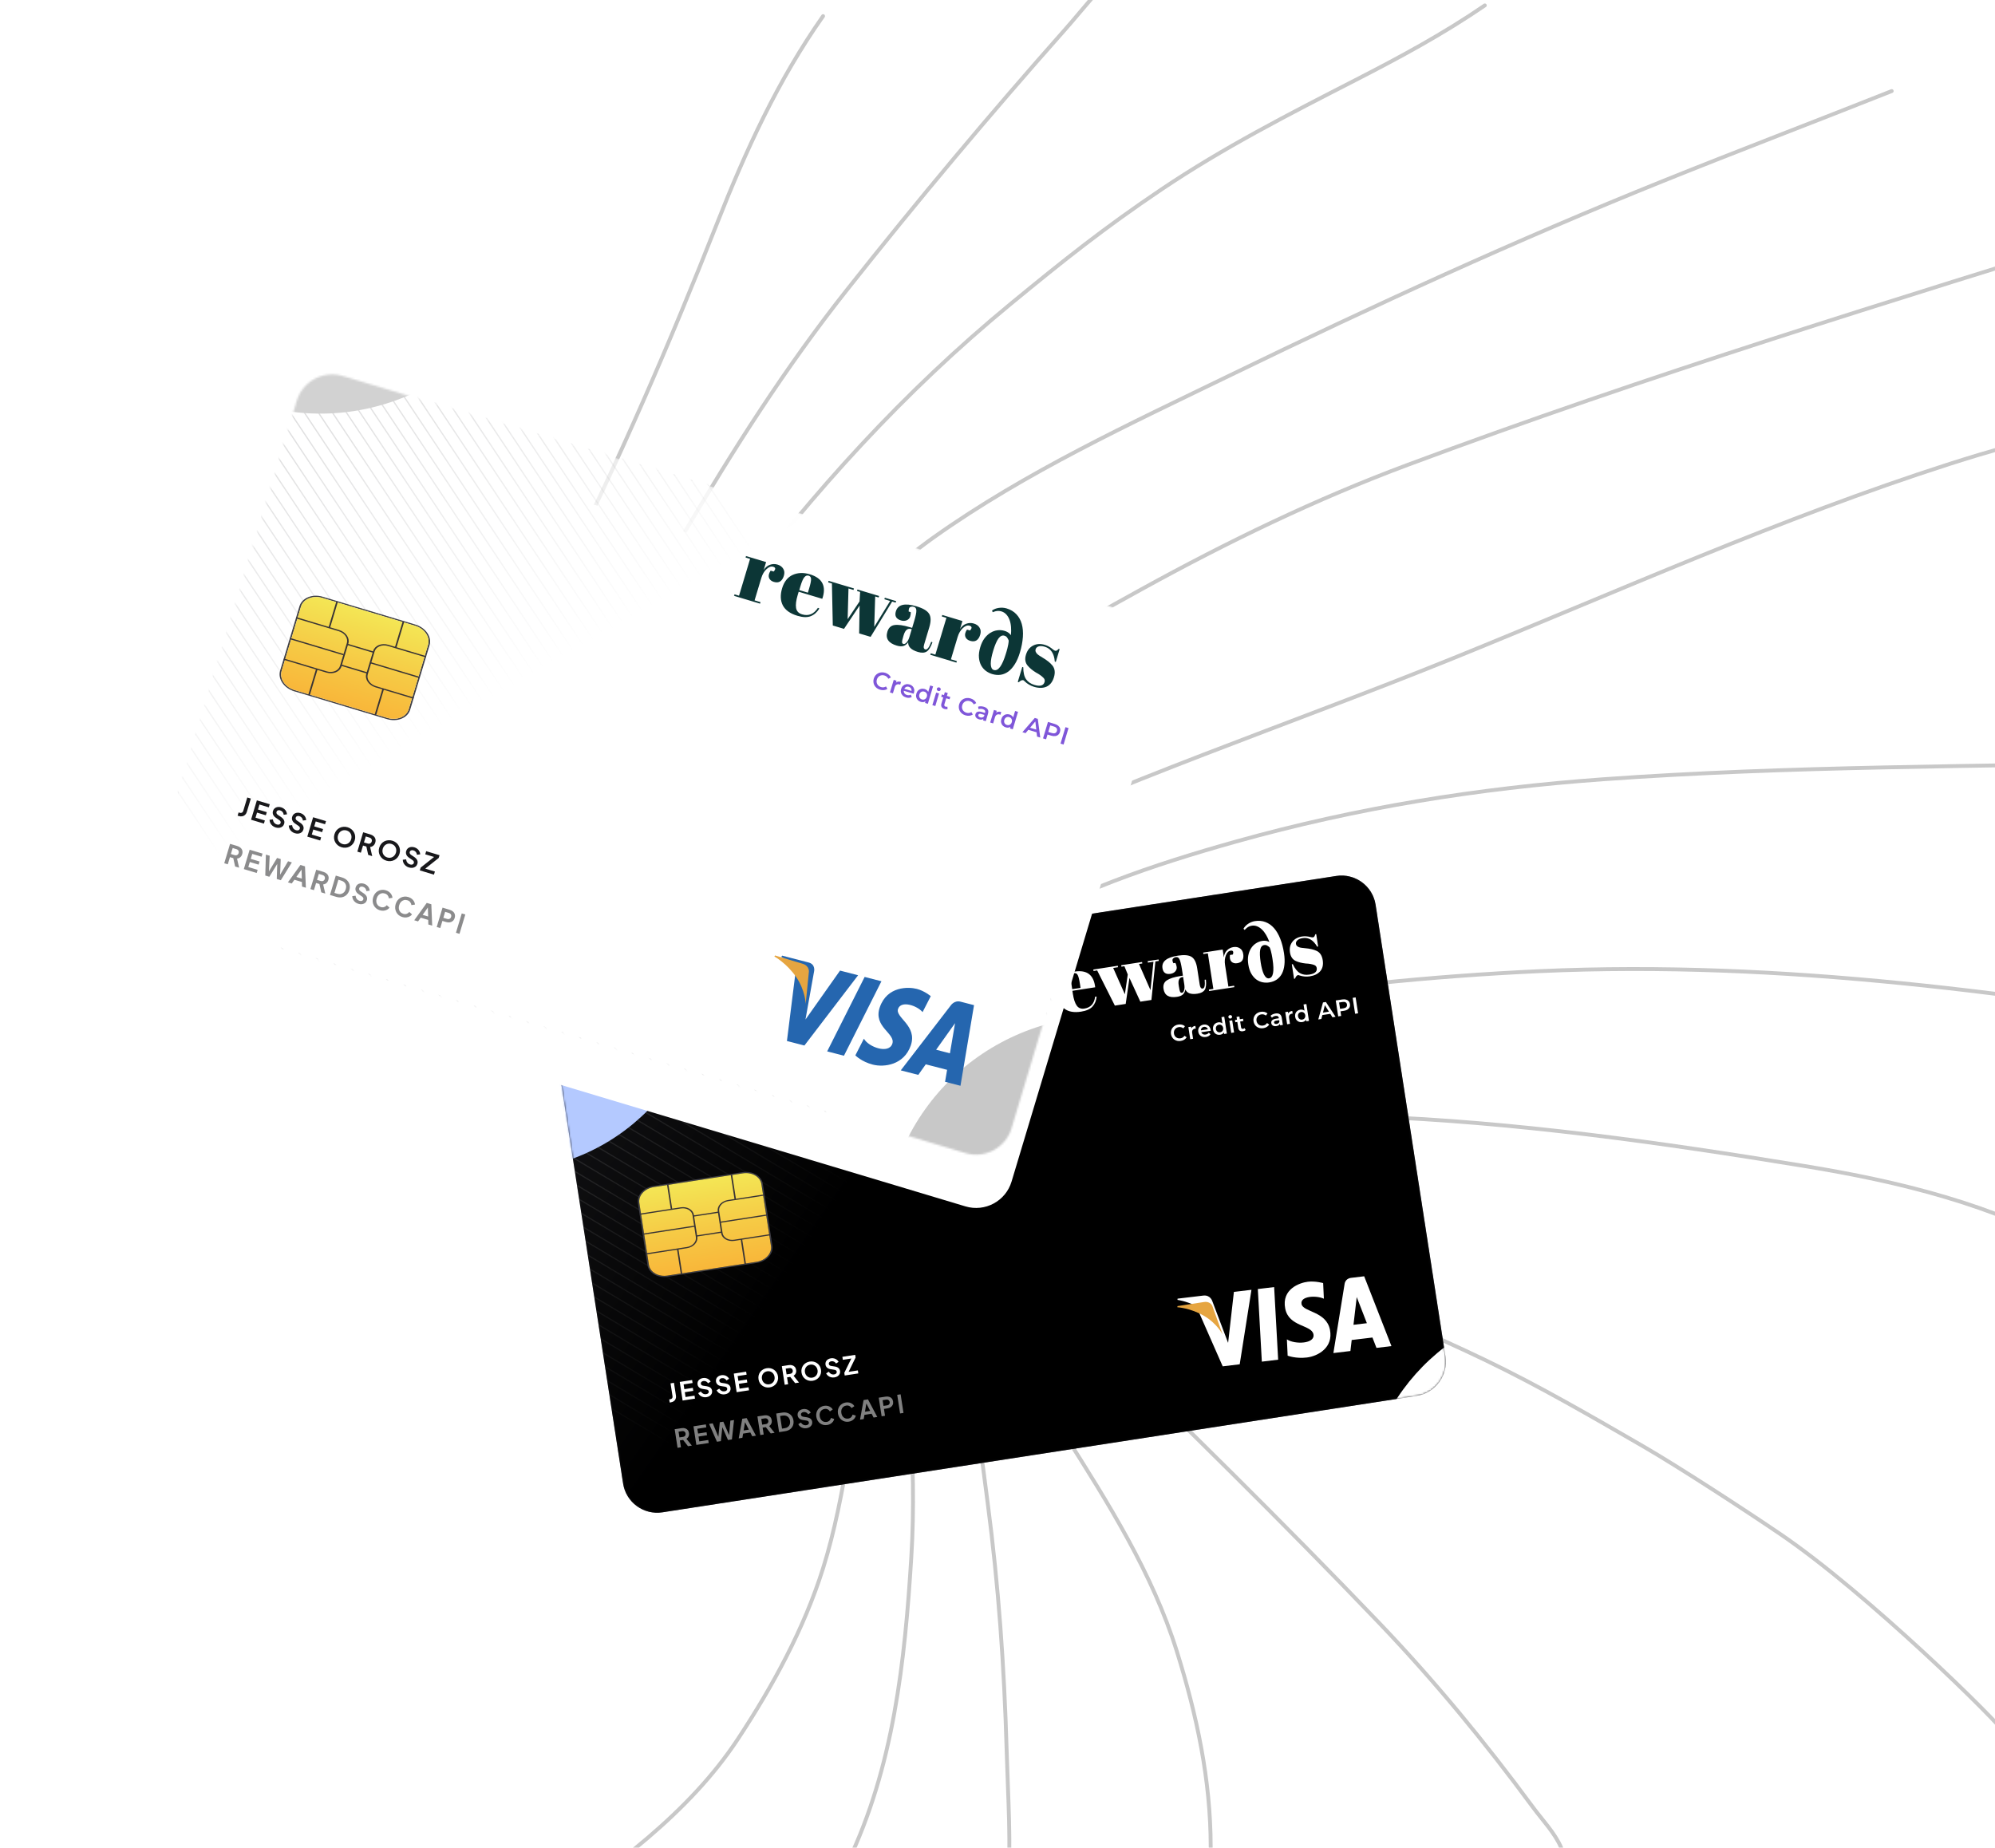 <svg width="1030" height="954" viewBox="0 0 1030 954" fill="none" xmlns="http://www.w3.org/2000/svg">
<path d="M347.551 422.946C370.264 389.46 392.398 356.345 421.758 328.142C436.826 313.668 465.424 289.275 482.163 277.386C529.667 243.647 583.4 218.864 635.58 193.531C708.931 157.921 782.936 123.936 858.583 93.475C897.817 77.676 937.366 62.647 976.669 47.023" stroke="#C8C8C8" stroke-width="2" stroke-linecap="round"/>
<path d="M374.086 461.644C409.839 432.825 442.956 400.743 479.497 372.9C514.006 346.604 551.588 325.035 589.526 304.158C634.147 279.603 679.132 257.782 726.888 239.974C850.392 193.918 977.104 155.036 1102.97 116.036C1137.62 105.3 1172.67 96.892 1207.75 87.932" stroke="#C8C8C8" stroke-width="2" stroke-linecap="round"/>
<path d="M406.15 501.447C413.962 494.029 423.371 484.67 432.005 478.142C450.96 463.81 472.82 453.741 494.107 443.5C577.456 403.401 665.21 374.357 750.816 339.639C835.633 305.24 919.365 267.489 1006.64 239.514C1046.2 226.831 1086.71 217.229 1127.04 207.343" stroke="#C8C8C8" stroke-width="2" stroke-linecap="round"/>
<path d="M445.954 529.088C469.071 514.122 491.537 497.546 515.17 483.503C553.537 460.704 595.241 446.545 638.039 434.552C700.47 417.057 763.087 407.001 827.72 402.362C924.492 395.416 1021.8 395.9 1118.76 393.601C1134.79 393.221 1150.81 393.093 1166.84 393.093" stroke="#C8C8C8" stroke-width="2" stroke-linecap="round"/>
<path d="M460.328 554.371C569.981 524.99 681.526 506.583 795.119 501.431C919.401 495.794 1044.78 512.842 1167.01 534.058C1215.81 542.528 1264.56 553.995 1313.89 558.941" stroke="#C8C8C8" stroke-width="2" stroke-linecap="round"/>
<path d="M475.807 581.59C500.088 581.59 524.197 575.989 548.562 575.262C601.244 573.69 654.348 574.453 707 576.453C782.286 579.312 857.087 589.885 931.349 602.014C981.407 610.19 1028.69 621.885 1073.06 646.433C1089.04 655.277 1105.1 662.102 1122.62 667.296" stroke="#C8C8C8" stroke-width="2" stroke-linecap="round"/>
<path d="M499.026 610.907C532.02 613.26 564.722 625.312 595.855 635.58C653.973 654.748 711.894 675.808 767.082 702.388C794.894 715.783 821.563 731.29 848.259 746.736C866.94 757.545 901.128 779.859 919 792C964 822.569 1031.48 888.734 1037 897" stroke="#C8C8C8" stroke-width="2" stroke-linecap="round"/>
<path d="M511 647C529.991 656.221 544.23 670.78 559.029 685.141C610.724 735.309 662.299 785.956 711.992 837.921C740.889 868.141 766.812 899.719 791.432 933.13C796.208 939.612 802.849 946.529 806 954" stroke="#C8C8C8" stroke-width="2" stroke-linecap="round"/>
<path d="M508.977 683.88C524.169 701.646 537.195 720.93 549.698 740.67C572.233 776.251 594.984 812.269 607.618 852.73C617.929 885.751 625.07 919.022 625.07 953.661" stroke="#C8C8C8" stroke-width="2" stroke-linecap="round"/>
<path d="M495.709 703.782C504.244 726.97 506.728 751.734 509.936 776.102C515.547 818.712 518.49 860.724 519.718 903.629C520.407 927.701 522.144 952.252 520.353 976.33C519.972 981.449 519.36 986.06 516.288 990.147" stroke="#C8C8C8" stroke-width="2" stroke-linecap="round"/>
<path d="M469.861 729.212C471.384 754.205 472.051 778.909 470.502 803.968C467.159 858.022 461.332 912.636 437.485 962.033C429.072 979.459 419.161 995.895 407.097 1011.07C404.937 1013.78 401.747 1016.67 400.622 1020" stroke="#C8C8C8" stroke-width="2" stroke-linecap="round"/>
<path d="M438.215 750.22C434.793 770.199 431.032 790.361 424.947 809.728C415.131 840.969 398.951 870.658 380.973 897.916C355.715 936.212 316.461 964.645 279 990.147" stroke="#C8C8C8" stroke-width="2" stroke-linecap="round"/>
<path d="M326.543 379.825C343.765 357.172 359.819 333.669 376.958 310.957C420.075 253.817 466.556 202.358 521.868 156.845C549.328 134.249 570.097 117.7 599.517 97.879C631.596 76.265 665.638 58.865 699.966 41.261C722.917 29.491 745.328 17.379 766.594 2.796" stroke="#C8C8C8" stroke-width="2" stroke-linecap="round"/>
<path d="M312.17 344.444C326.427 322.098 339.294 298.917 352.721 276.069C378.534 232.145 405.511 189.774 437.177 149.774C473.433 103.976 511.007 59.047 549.785 15.368C558.833 5.177 568.101 -7.209 578.633 -16" stroke="#C8C8C8" stroke-width="2" stroke-linecap="round"/>
<path d="M290.057 296.901C319.651 237.53 345.841 177.201 370.14 115.499C384.94 77.918 401.573 41.511 424.947 8.324" stroke="#C8C8C8" stroke-width="2" stroke-linecap="round"/>
<path d="M689.905 452.283L300.505 512.42C290.788 513.921 284.129 523.01 285.63 532.721L321.694 766.005C323.196 775.716 332.29 782.372 342.006 780.872L731.406 720.735C741.123 719.235 747.782 710.145 746.281 700.434L710.217 467.151C708.715 457.439 699.622 450.783 689.905 452.283Z" fill="#18181B"/>
<mask id="mask0_25_2256" style="mask-type:alpha" maskUnits="userSpaceOnUse" x="285" y="452" width="462" height="330">
<path d="M689.905 452.283L300.505 512.42C290.788 513.921 284.129 523.01 285.63 532.721L321.694 766.005C323.196 775.716 332.29 782.372 342.006 780.872L731.406 720.735C741.123 719.235 747.782 710.145 746.281 700.434L710.217 467.151C708.715 457.439 699.622 450.783 689.905 452.283Z" fill="white"/>
</mask>
<g mask="url(#mask0_25_2256)">
<g opacity="0.18">
<path d="M277.439 508.319L655.837 734.344" stroke="white" stroke-width="0.604"/>
<path d="M271.938 511.569L650.336 737.594" stroke="white" stroke-width="0.604"/>
<path d="M266.436 514.819L644.834 740.844" stroke="white" stroke-width="0.604"/>
<path d="M260.933 518.068L639.331 744.094" stroke="white" stroke-width="0.604"/>
<path d="M255.433 521.318L633.829 747.346" stroke="white" stroke-width="0.604"/>
<path d="M249.928 524.568L628.327 750.595" stroke="white" stroke-width="0.604"/>
<path d="M244.43 527.82L622.826 753.845" stroke="white" stroke-width="0.604"/>
<path d="M238.927 531.07L617.325 757.095" stroke="white" stroke-width="0.604"/>
<path d="M233.425 534.32L611.821 760.345" stroke="white" stroke-width="0.604"/>
<path d="M227.922 537.57L606.32 763.597" stroke="white" stroke-width="0.604"/>
<path d="M222.42 540.82L600.816 766.847" stroke="white" stroke-width="0.604"/>
<path d="M216.917 544.069L595.315 770.097" stroke="white" stroke-width="0.604"/>
<path d="M211.415 547.321L589.813 773.347" stroke="white" stroke-width="0.604"/>
<path d="M205.914 550.571L584.312 776.596" stroke="white" stroke-width="0.604"/>
<path d="M200.412 553.821L578.81 779.848" stroke="white" stroke-width="0.604"/>
<path d="M194.909 557.071L573.307 783.098" stroke="white" stroke-width="0.604"/>
<path d="M189.408 560.321L567.807 786.348" stroke="white" stroke-width="0.604"/>
<path d="M183.905 563.573L562.302 789.598" stroke="white" stroke-width="0.604"/>
<path d="M178.403 566.823L556.802 792.848" stroke="white" stroke-width="0.604"/>
<path d="M172.901 570.072L551.299 796.1" stroke="white" stroke-width="0.604"/>
<path d="M167.4 573.322L545.799 799.35" stroke="white" stroke-width="0.604"/>
<path d="M161.898 576.572L540.296 802.599" stroke="white" stroke-width="0.604"/>
<path d="M156.395 579.822L534.792 805.849" stroke="white" stroke-width="0.604"/>
<path d="M150.894 583.074L529.291 809.099" stroke="white" stroke-width="0.604"/>
<path d="M145.393 586.324L523.791 812.349" stroke="white" stroke-width="0.604"/>
<path d="M139.89 589.574L518.288 815.601" stroke="white" stroke-width="0.604"/>
<path d="M134.387 592.823L512.784 818.851" stroke="white" stroke-width="0.604"/>
<path d="M128.886 596.073L507.283 822.101" stroke="white" stroke-width="0.604"/>
<path d="M123.384 599.325L501.781 825.35" stroke="white" stroke-width="0.604"/>
<path d="M117.883 602.575L496.28 828.6" stroke="white" stroke-width="0.604"/>
<path d="M112.379 605.825L490.776 831.85" stroke="white" stroke-width="0.604"/>
<path d="M284.296 506.059L662.694 732.085" stroke="white" stroke-width="0.604"/>
<path d="M291.151 503.8L669.549 729.825" stroke="white" stroke-width="0.604"/>
<path d="M298.01 501.54L676.408 727.567" stroke="white" stroke-width="0.604"/>
<path d="M304.863 499.283L683.261 725.308" stroke="white" stroke-width="0.604"/>
<path d="M311.72 497.023L690.118 723.048" stroke="white" stroke-width="0.604"/>
<path d="M318.577 494.763L696.975 720.789" stroke="white" stroke-width="0.604"/>
<path d="M325.432 492.504L703.83 718.531" stroke="white" stroke-width="0.604"/>
<path d="M332.289 490.246L710.687 716.271" stroke="white" stroke-width="0.604"/>
<path d="M339.144 487.987L717.542 714.012" stroke="white" stroke-width="0.604"/>
<path d="M346.001 485.727L724.399 711.752" stroke="white" stroke-width="0.604"/>
<path d="M352.856 483.467L731.254 709.495" stroke="white" stroke-width="0.604"/>
<path d="M359.715 481.21L738.113 707.235" stroke="white" stroke-width="0.604"/>
<path d="M366.57 478.95L744.968 704.975" stroke="white" stroke-width="0.604"/>
<path d="M373.425 476.691L751.823 702.716" stroke="white" stroke-width="0.604"/>
<path d="M380.282 474.431L758.68 700.458" stroke="white" stroke-width="0.604"/>
<path d="M387.139 472.173L765.535 698.199" stroke="white" stroke-width="0.604"/>
<path d="M393.992 469.914L772.39 695.939" stroke="white" stroke-width="0.604"/>
<path d="M400.849 467.654L779.247 693.682" stroke="white" stroke-width="0.604"/>
<path d="M407.706 465.395L786.104 691.422" stroke="white" stroke-width="0.604"/>
<path d="M414.563 463.137L792.961 689.162" stroke="white" stroke-width="0.604"/>
<path d="M421.418 460.877L799.816 686.903" stroke="white" stroke-width="0.604"/>
<path d="M428.275 458.618L806.673 684.645" stroke="white" stroke-width="0.604"/>
<path d="M435.13 456.358L813.528 682.386" stroke="white" stroke-width="0.604"/>
</g>
<path d="M689.905 452.283L300.505 512.42C290.788 513.921 284.129 523.01 285.63 532.721L321.694 766.005C323.196 775.716 332.29 782.372 342.006 780.872L731.406 720.735C741.123 719.235 747.782 710.145 746.281 700.434L710.217 467.151C708.715 457.439 699.622 450.783 689.905 452.283Z" fill="url(#paint0_linear_25_2256)"/>
<g filter="url(#filter0_f_25_2256)">
<path d="M275.003 603.594C333.302 594.591 373.261 540.056 364.253 481.787C355.244 423.518 300.681 383.58 242.382 392.584C184.082 401.587 144.124 456.122 153.132 514.391C162.14 572.66 216.704 612.598 275.003 603.594Z" fill="#B4C9FF"/>
</g>
<g filter="url(#filter1_f_25_2256)">
<path d="M826.983 885.952C885.282 876.948 925.24 822.413 916.232 764.144C907.224 705.875 852.661 665.938 794.362 674.941C736.062 683.944 696.104 738.479 705.112 796.748C714.12 855.017 768.683 894.955 826.983 885.952Z" fill="white"/>
</g>
</g>
<path d="M398.786 643.234L393.846 611.272C393.209 607.155 388.538 604.448 383.431 605.235L337.443 612.338C332.336 613.126 328.699 617.119 329.336 621.233L334.278 653.196C334.913 657.312 339.586 660.018 344.693 659.23L390.681 652.127C395.787 651.337 399.423 647.35 398.786 643.234ZM344.601 658.63C339.902 659.355 335.605 656.866 335.019 653.082L330.079 621.119C329.493 617.333 332.839 613.663 337.536 612.938L383.525 605.835C388.22 605.11 392.517 607.599 393.103 611.387L398.043 643.348C398.629 647.132 395.283 650.802 390.589 651.527L344.601 658.63Z" fill="#3F3F46"/>
<path d="M390.593 651.527L344.605 658.63C342.346 658.978 340.07 658.589 338.273 657.55C336.476 656.51 335.308 654.903 335.025 653.084L330.083 621.119C329.497 617.333 332.843 613.663 337.54 612.938L383.527 605.835C388.224 605.11 392.521 607.599 393.105 611.387L398.047 643.35C398.631 647.132 395.287 650.802 390.593 651.527Z" fill="url(#paint1_linear_25_2256)"/>
<path d="M333.563 647.745L333.47 647.148L354.647 643.876C356.05 643.658 357.326 643 358.195 642.047C359.064 641.094 359.453 639.923 359.28 638.793L357.523 627.423C357.346 626.291 356.62 625.293 355.504 624.646C354.389 624 352.974 623.758 351.57 623.972L330.394 627.244L330.301 626.645L351.478 623.375C353.078 623.129 354.692 623.405 355.964 624.141C357.236 624.88 358.063 626.018 358.266 627.309L360.023 638.677C360.22 639.968 359.776 641.302 358.785 642.389C357.794 643.477 356.339 644.226 354.739 644.476L333.563 647.745Z" fill="#383335"/>
<path d="M372.318 636.779L370.56 625.409C370.364 624.12 370.808 622.784 371.799 621.697C372.79 620.61 374.244 619.86 375.845 619.61L394.652 616.706L394.747 617.306L375.937 620.21C374.533 620.428 373.258 621.086 372.389 622.039C371.52 622.992 371.13 624.163 371.303 625.295L373.061 636.663C373.238 637.795 373.963 638.793 375.08 639.44C376.197 640.086 377.61 640.33 379.014 640.114L397.823 637.21L397.916 637.807L379.108 640.713C377.506 640.959 375.892 640.681 374.62 639.945C373.348 639.208 372.52 638.068 372.318 636.779Z" fill="#383335"/>
<path d="M371.06 626.181L370.967 625.583L357.93 627.596L358.022 628.195L371.06 626.181Z" fill="#383335"/>
<path d="M372.654 636.49L372.562 635.891L359.524 637.905L359.616 638.504L372.654 636.49Z" fill="#383335"/>
<path d="M352.25 657.756L350.257 644.861L349.514 644.977L351.507 657.87L352.25 657.756Z" fill="#383335"/>
<path d="M347.088 624.359L345.094 611.464L344.351 611.578L346.345 624.473L347.088 624.359Z" fill="#383335"/>
<path d="M385.155 652.675L383.162 639.78L382.419 639.894L384.412 652.789L385.155 652.675Z" fill="#383335"/>
<path d="M379.993 619.278L377.999 606.383L377.256 606.497L379.25 619.392L379.993 619.278Z" fill="#383335"/>
<path d="M396.001 627.664L395.908 627.067L371.773 630.794L371.866 631.392L396.001 627.664Z" fill="#383335"/>
<path d="M358.592 633.443L358.5 632.844L331.888 636.954L331.98 637.551L358.592 633.443Z" fill="#383335"/>
<path d="M659.9 702.054L651.475 703.066L649.403 665.578L657.828 664.568L659.9 702.054ZM637.049 667.06L634.063 693.371L632.026 688.027L632.028 688.029L625.893 671.795C625.893 671.795 624.888 668.518 621.236 668.956L607.956 670.547L607.925 671.19C607.925 671.19 612.177 671.665 617.575 674.345L631.271 705.488L640.051 704.435L646.116 665.973L637.049 667.06ZM710.657 695.969L718.393 695.041L704.31 658.994L697.537 659.805C694.409 660.181 694.195 663.018 694.195 663.018L688.419 698.635L697.203 697.582L697.869 691.897L708.58 690.612L710.657 695.969ZM698.789 684.044L700.47 669.72L705.707 683.215L698.789 684.044ZM683.505 670.563L683.131 662.505C683.131 662.505 679.101 661.344 675.234 661.808C671.053 662.309 661.538 665.58 663.553 675.699C665.448 685.221 677.125 683.942 678.122 688.942C679.117 693.945 668.487 694.302 664.408 691.561L664.803 699.987C664.803 699.987 668.981 701.618 674.729 700.928C680.477 700.238 688.476 695.807 686.64 686.58C684.731 676.998 672.797 677.515 671.967 673.349C671.137 669.182 679.449 668.734 683.505 670.563Z" fill="white"/>
<path d="M631.24 689.066L626.042 674.644C626.042 674.644 625.232 671.72 621.495 672.298L607.921 674.394L607.848 674.978C607.848 674.978 614.581 675.322 621.623 679.421C628.356 683.336 631.24 689.066 631.24 689.066Z" fill="#E6A540"/>
<path d="M345.769 724.18L345.519 722.569L346.073 722.482C346.486 722.419 346.795 722.252 346.999 721.983C347.212 721.704 347.288 721.366 347.227 720.971L346.191 714.279L347.959 714.006L348.985 720.633C349.075 721.227 349.028 721.767 348.839 722.252C348.659 722.74 348.35 723.143 347.915 723.465C347.491 723.787 346.96 723.995 346.323 724.094L345.769 724.18ZM352.431 723.15L350.947 713.544L357.332 712.558L357.572 714.104L352.94 714.821L353.322 717.283L357.694 716.607L357.934 718.156L353.559 718.832L353.947 721.333L358.578 720.618L358.818 722.164L352.431 723.15ZM364.734 721.41C364.122 721.504 363.538 721.48 362.978 721.337C362.428 721.193 361.932 720.954 361.494 720.616C361.061 720.27 360.717 719.842 360.464 719.337L361.824 718.48C362.141 718.993 362.544 719.376 363.031 719.625C363.517 719.867 364.036 719.946 364.586 719.861C364.897 719.814 365.154 719.726 365.365 719.596C365.581 719.456 365.736 719.291 365.829 719.101C365.933 718.91 365.964 718.694 365.927 718.452C365.884 718.17 365.762 717.949 365.561 717.796C365.369 717.631 365.097 717.525 364.745 717.474L362.809 717.165C362.025 717.048 361.407 716.786 360.957 716.381C360.507 715.975 360.234 715.458 360.137 714.831C360.051 714.281 360.11 713.774 360.31 713.312C360.521 712.849 360.849 712.464 361.295 712.157C361.747 711.841 362.288 711.634 362.917 711.536C363.493 711.448 364.038 711.469 364.551 711.601C365.064 711.725 365.52 711.941 365.919 712.247C366.326 712.546 366.652 712.923 366.9 713.377L365.553 714.246C365.29 713.794 364.95 713.468 364.531 713.267C364.112 713.061 363.652 712.994 363.153 713.071C362.862 713.116 362.61 713.208 362.404 713.346C362.194 713.475 362.038 713.64 361.938 713.841C361.844 714.031 361.816 714.246 361.854 714.487C361.895 714.753 362.017 714.977 362.221 715.157C362.424 715.328 362.711 715.442 363.08 715.499L364.932 715.78C365.736 715.912 366.361 716.167 366.808 716.547C367.264 716.926 367.541 717.437 367.641 718.083C367.726 718.633 367.659 719.14 367.441 719.606C367.22 720.069 366.88 720.462 366.418 720.779C365.958 721.097 365.396 721.307 364.734 721.41ZM374.26 719.938C373.649 720.032 373.063 720.009 372.505 719.865C371.954 719.722 371.459 719.482 371.018 719.144C370.588 718.798 370.244 718.372 369.988 717.865L371.349 717.008C371.667 717.523 372.07 717.904 372.558 718.156C373.043 718.397 373.562 718.474 374.113 718.39C374.421 718.342 374.681 718.254 374.891 718.124C375.107 717.985 375.263 717.82 375.355 717.631C375.457 717.439 375.491 717.222 375.453 716.981C375.41 716.698 375.288 716.48 375.088 716.324C374.895 716.161 374.624 716.053 374.272 716.002L372.336 715.694C371.551 715.578 370.934 715.317 370.484 714.91C370.034 714.505 369.76 713.988 369.662 713.36C369.577 712.809 369.636 712.304 369.837 711.841C370.047 711.377 370.376 710.992 370.822 710.685C371.274 710.369 371.815 710.163 372.442 710.066C373.02 709.976 373.564 709.998 374.077 710.129C374.59 710.253 375.047 710.469 375.446 710.778C375.853 711.074 376.179 711.452 376.427 711.906L375.08 712.774C374.817 712.322 374.476 711.996 374.058 711.797C373.637 711.589 373.179 711.522 372.68 711.601C372.387 711.646 372.137 711.737 371.931 711.874C371.72 712.004 371.565 712.169 371.465 712.369C371.37 712.56 371.343 712.776 371.38 713.016C371.421 713.283 371.543 713.505 371.748 713.686C371.95 713.857 372.235 713.971 372.607 714.028L374.459 714.309C375.263 714.44 375.888 714.696 376.334 715.077C376.79 715.454 377.067 715.967 377.166 716.611C377.252 717.162 377.185 717.668 376.965 718.134C376.747 718.6 376.407 718.991 375.945 719.309C375.483 719.625 374.923 719.836 374.26 719.938ZM380.331 718.841L378.845 709.235L385.232 708.249L385.47 709.797L380.838 710.512L381.219 712.974L385.593 712.3L385.833 713.847L381.459 714.523L381.845 717.024L386.476 716.309L386.716 717.857L380.331 718.841ZM397.401 716.364C396.695 716.474 396.019 716.45 395.37 716.295C394.719 716.14 394.133 715.875 393.608 715.497C393.083 715.122 392.645 714.652 392.293 714.09C391.949 713.519 391.723 712.88 391.615 712.175C391.505 711.461 391.526 710.784 391.684 710.145C391.839 709.504 392.112 708.925 392.498 708.408C392.885 707.889 393.365 707.465 393.939 707.129C394.511 706.785 395.154 706.559 395.867 706.449C396.581 706.337 397.263 706.361 397.912 706.516C398.562 706.671 399.148 706.936 399.673 707.314C400.198 707.681 400.63 708.147 400.973 708.709C401.324 709.271 401.554 709.909 401.665 710.622C401.775 711.328 401.747 712.006 401.582 712.656C401.419 713.297 401.142 713.876 400.754 714.395C400.369 714.912 399.889 715.342 399.317 715.686C398.753 716.028 398.114 716.254 397.401 716.364ZM397.153 714.766C397.627 714.692 398.049 714.544 398.419 714.318C398.788 714.087 399.095 713.796 399.341 713.45C399.596 713.104 399.769 712.711 399.86 712.275C399.96 711.837 399.972 711.377 399.897 710.896C399.823 710.414 399.673 709.984 399.447 709.605C399.229 709.218 398.946 708.895 398.598 708.64C398.258 708.377 397.876 708.194 397.456 708.092C397.035 707.99 396.589 707.974 396.115 708.047C395.651 708.119 395.232 708.267 394.863 708.491C394.493 708.717 394.18 709.005 393.927 709.363C393.681 709.709 393.508 710.1 393.41 710.538C393.308 710.966 393.294 711.422 393.369 711.904C393.443 712.385 393.595 712.819 393.821 713.206C394.049 713.595 394.332 713.916 394.67 714.171C395.018 714.426 395.403 714.609 395.826 714.719C396.247 714.821 396.689 714.837 397.153 714.766ZM405.142 715.01L403.656 705.404L407.23 704.852C407.885 704.751 408.478 704.783 409.015 704.946C409.558 705.099 410.008 705.382 410.362 705.795C410.713 706.198 410.942 706.722 411.04 707.367C411.142 708.029 411.071 708.616 410.824 709.129C410.586 709.642 410.218 710.051 409.719 710.355L412.522 713.87L410.535 714.177L407.521 710.326L408.761 710.821L406.347 711.194L406.896 714.739L405.142 715.01ZM406.109 709.646L407.953 709.361C408.272 709.312 408.537 709.21 408.752 709.053C408.964 708.887 409.117 708.685 409.212 708.442C409.306 708.198 409.331 707.929 409.286 707.638C409.239 707.337 409.135 707.088 408.972 706.893C408.809 706.689 408.602 706.545 408.35 706.461C408.099 706.369 407.814 706.347 407.495 706.396L405.649 706.681L406.109 709.646ZM419.603 712.935C418.897 713.045 418.221 713.022 417.57 712.866C416.922 712.711 416.336 712.446 415.811 712.069C415.286 711.693 414.848 711.224 414.496 710.662C414.152 710.09 413.926 709.451 413.818 708.746C413.708 708.033 413.729 707.355 413.886 706.716C414.042 706.076 414.315 705.496 414.7 704.979C415.088 704.461 415.567 704.034 416.141 703.7C416.713 703.356 417.356 703.13 418.07 703.018C418.783 702.908 419.466 702.932 420.114 703.087C420.765 703.242 421.351 703.508 421.876 703.883C422.401 704.252 422.833 704.718 423.175 705.28C423.527 705.842 423.757 706.481 423.867 707.194C423.977 707.899 423.95 708.577 423.785 709.227C423.619 709.868 423.344 710.448 422.957 710.964C422.572 711.483 422.092 711.913 421.52 712.257C420.956 712.599 420.317 712.825 419.603 712.935ZM419.355 711.338C419.829 711.263 420.25 711.116 420.622 710.89C420.991 710.658 421.298 710.367 421.543 710.021C421.799 709.675 421.97 709.282 422.062 708.846C422.161 708.408 422.175 707.948 422.1 707.467C422.025 706.986 421.876 706.555 421.65 706.176C421.431 705.787 421.148 705.467 420.8 705.211C420.46 704.948 420.079 704.765 419.658 704.663C419.238 704.559 418.791 704.545 418.318 704.618C417.854 704.691 417.435 704.838 417.065 705.062C416.696 705.288 416.383 705.577 416.129 705.932C415.884 706.28 415.711 706.671 415.61 707.109C415.51 707.538 415.496 707.994 415.571 708.475C415.646 708.956 415.797 709.391 416.023 709.778C416.251 710.167 416.534 710.487 416.873 710.742C417.221 710.998 417.606 711.18 418.029 711.291C418.449 711.393 418.892 711.408 419.355 711.338ZM430.801 711.206C430.189 711.3 429.604 711.277 429.045 711.133C428.495 710.99 427.999 710.75 427.559 710.412C427.127 710.066 426.785 709.64 426.529 709.133L427.889 708.276C428.208 708.791 428.609 709.172 429.098 709.424C429.584 709.666 430.103 709.742 430.653 709.658C430.962 709.611 431.222 709.522 431.432 709.392C431.648 709.253 431.801 709.09 431.896 708.899C431.998 708.707 432.031 708.491 431.994 708.249C431.951 707.966 431.829 707.748 431.628 707.593C431.436 707.43 431.165 707.322 430.813 707.27L428.876 706.962C428.092 706.846 427.475 706.585 427.024 706.178C426.574 705.773 426.301 705.256 426.203 704.628C426.118 704.078 426.177 703.573 426.378 703.109C426.588 702.645 426.916 702.26 427.363 701.954C427.815 701.637 428.355 701.431 428.982 701.335C429.558 701.244 430.105 701.266 430.618 701.399C431.129 701.521 431.585 701.737 431.986 702.046C432.393 702.343 432.72 702.72 432.967 703.174L431.621 704.042C431.357 703.59 431.017 703.264 430.598 703.066C430.178 702.857 429.72 702.793 429.22 702.869C428.927 702.914 428.678 703.005 428.469 703.142C428.261 703.272 428.106 703.437 428.005 703.637C427.911 703.828 427.883 704.044 427.921 704.284C427.962 704.551 428.084 704.773 428.288 704.954C428.491 705.125 428.776 705.239 429.146 705.296L430.999 705.577C431.803 705.708 432.429 705.964 432.875 706.345C433.329 706.722 433.608 707.235 433.706 707.88C433.791 708.43 433.726 708.937 433.506 709.402C433.288 709.868 432.948 710.259 432.486 710.577C432.024 710.894 431.461 711.104 430.801 711.206ZM436.122 710.226L435.908 708.846L439.533 701.447L435.147 702.124L434.908 700.578L441.527 699.554L441.739 700.936L438.128 708.331L442.901 707.595L443.141 709.143L436.122 710.226Z" fill="white"/>
<path opacity="0.5" d="M349.818 747.56L348.332 737.954L351.906 737.401C352.561 737.301 353.154 737.331 353.691 737.496C354.234 737.649 354.684 737.932 355.038 738.345C355.39 738.747 355.618 739.27 355.716 739.916C355.818 740.577 355.748 741.166 355.5 741.679C355.262 742.19 354.894 742.6 354.395 742.905L357.198 746.42L355.211 746.727L352.197 742.876L353.438 743.371L351.023 743.742L351.572 747.289L349.818 747.56ZM350.786 742.196L352.63 741.911C352.948 741.862 353.213 741.76 353.428 741.602C353.64 741.437 353.793 741.233 353.888 740.989C353.982 740.748 354.008 740.478 353.962 740.186C353.915 739.885 353.811 739.637 353.648 739.443C353.485 739.239 353.278 739.095 353.027 739.011C352.775 738.918 352.49 738.895 352.172 738.944L350.328 739.229L350.786 742.196ZM359.52 746.063L358.036 736.454L364.421 735.468L364.661 737.016L360.029 737.732L360.411 740.193L364.785 739.52L365.023 741.066L360.648 741.742L361.036 744.243L365.667 743.528L365.907 745.076L359.52 746.063ZM370.159 744.418L366.094 735.211L367.977 734.92L371.27 742.795L370.779 742.87L371.63 734.356L373.448 734.075L376.818 741.938L376.326 742.013L377.087 733.513L378.97 733.222L377.875 743.227L375.862 743.538L372.501 735.898L373.069 735.81L372.172 744.107L370.159 744.418ZM381.39 742.685L383.221 732.566L385.491 732.214L390.292 741.31L388.383 741.604L387.38 739.647L383.663 740.221L383.286 742.392L381.39 742.685ZM383.928 738.596L386.637 738.178L384.298 733.641L384.787 733.564L383.928 738.596ZM392.535 740.964L391.049 731.356L394.623 730.803C395.277 730.703 395.871 730.735 396.408 730.898C396.95 731.053 397.401 731.336 397.754 731.747C398.106 732.149 398.334 732.674 398.433 733.318C398.535 733.981 398.464 734.568 398.216 735.081C397.978 735.594 397.611 736.002 397.112 736.309L399.915 739.824L397.927 740.131L394.914 736.278L396.154 736.773L393.74 737.146L394.289 740.693L392.535 740.964ZM393.502 735.598L395.346 735.313C395.665 735.264 395.93 735.162 396.144 735.006C396.357 734.841 396.51 734.637 396.604 734.393C396.699 734.15 396.724 733.882 396.679 733.59C396.632 733.289 396.528 733.041 396.365 732.845C396.201 732.643 395.995 732.499 395.743 732.415C395.492 732.32 395.207 732.299 394.888 732.348L393.044 732.633L393.502 735.598ZM402.237 739.465L400.752 729.858L403.888 729.373C404.902 729.218 405.816 729.287 406.628 729.583C407.446 729.872 408.119 730.344 408.643 731.002C409.166 731.652 409.501 732.45 409.648 733.395C409.791 734.332 409.715 735.199 409.414 735.993C409.113 736.779 408.616 737.437 407.924 737.965C407.238 738.486 406.387 738.824 405.372 738.981L402.237 739.465ZM403.752 737.647L405.172 737.427C405.826 737.327 406.369 737.107 406.799 736.767C407.24 736.417 407.554 735.981 407.747 735.458C407.938 734.928 407.983 734.33 407.881 733.668C407.776 732.998 407.554 732.442 407.212 732.002C406.872 731.562 406.44 731.246 405.917 731.053C405.404 730.86 404.818 730.813 404.165 730.915L402.746 731.134L403.752 737.647ZM416.416 737.433C415.805 737.527 415.221 737.504 414.661 737.36C414.111 737.217 413.615 736.977 413.177 736.639C412.744 736.293 412.4 735.867 412.147 735.36L413.507 734.503C413.823 735.018 414.226 735.399 414.714 735.651C415.2 735.892 415.719 735.969 416.269 735.885C416.58 735.837 416.839 735.749 417.048 735.619C417.264 735.48 417.419 735.317 417.513 735.126C417.616 734.934 417.647 734.717 417.61 734.476C417.567 734.193 417.445 733.975 417.244 733.82C417.051 733.656 416.78 733.548 416.428 733.497L414.492 733.189C413.708 733.073 413.09 732.812 412.64 732.405C412.19 732 411.917 731.483 411.82 730.855C411.734 730.304 411.793 729.799 411.993 729.336C412.204 728.872 412.532 728.487 412.978 728.18C413.43 727.864 413.971 727.658 414.6 727.561C415.176 727.471 415.721 727.493 416.234 727.626C416.747 727.748 417.203 727.964 417.602 728.273C418.009 728.569 418.337 728.947 418.583 729.401L417.238 730.269C416.973 729.817 416.633 729.491 416.214 729.293C415.795 729.084 415.335 729.019 414.836 729.096C414.545 729.141 414.293 729.232 414.087 729.369C413.877 729.499 413.723 729.664 413.621 729.864C413.527 730.055 413.499 730.271 413.536 730.511C413.578 730.778 413.7 731 413.904 731.181C414.107 731.352 414.394 731.466 414.763 731.523L416.617 731.804C417.421 731.935 418.044 732.191 418.49 732.572C418.947 732.949 419.224 733.462 419.324 734.106C419.409 734.657 419.342 735.163 419.124 735.629C418.903 736.095 418.563 736.486 418.101 736.804C417.641 737.121 417.079 737.331 416.416 737.433ZM427.026 735.794C426.338 735.9 425.682 735.875 425.058 735.716C424.445 735.556 423.883 735.285 423.376 734.906C422.876 734.525 422.46 734.053 422.125 733.489C421.791 732.924 421.569 732.285 421.459 731.572C421.349 730.858 421.363 730.183 421.502 729.544C421.65 728.898 421.903 728.322 422.265 727.817C422.635 727.302 423.095 726.878 423.641 726.548C424.188 726.208 424.805 725.986 425.493 725.88C426.181 725.771 426.814 725.793 427.392 725.942C427.978 726.09 428.491 726.328 428.929 726.656C429.366 726.974 429.702 727.349 429.936 727.78L428.475 728.758C428.22 728.304 427.854 727.956 427.376 727.713C426.897 727.461 426.352 727.383 425.741 727.477C425.139 727.571 424.628 727.795 424.207 728.151C423.794 728.505 423.498 728.951 423.317 729.489C423.144 730.025 423.11 730.631 423.214 731.301C423.317 731.971 423.533 732.54 423.861 733.01C424.195 733.468 424.614 733.804 425.114 734.018C425.623 734.23 426.177 734.289 426.779 734.197C427.39 734.102 427.885 733.867 428.269 733.491C428.65 733.106 428.892 732.658 428.998 732.149L430.687 732.643C430.594 733.122 430.388 733.586 430.07 734.032C429.749 734.468 429.332 734.845 428.817 735.162C428.312 735.478 427.714 735.688 427.026 735.794ZM438.191 734.071C437.502 734.177 436.846 734.152 436.223 733.992C435.609 733.831 435.047 733.562 434.54 733.183C434.041 732.802 433.624 732.328 433.29 731.764C432.955 731.2 432.733 730.562 432.623 729.847C432.513 729.133 432.527 728.457 432.666 727.821C432.814 727.172 433.067 726.597 433.429 726.092C433.799 725.577 434.259 725.154 434.805 724.822C435.352 724.484 435.969 724.26 436.657 724.154C437.345 724.048 437.978 724.07 438.556 724.217C439.142 724.365 439.655 724.602 440.094 724.931C440.53 725.251 440.866 725.626 441.1 726.056L439.639 727.035C439.384 726.581 439.018 726.233 438.54 725.99C438.061 725.738 437.516 725.659 436.905 725.754C436.303 725.846 435.792 726.07 435.372 726.426C434.959 726.779 434.662 727.225 434.481 727.766C434.308 728.302 434.275 728.905 434.379 729.575C434.481 730.247 434.697 730.817 435.025 731.285C435.36 731.745 435.778 732.081 436.278 732.293C436.787 732.505 437.341 732.564 437.943 732.472C438.554 732.377 439.05 732.142 439.433 731.766C439.814 731.381 440.056 730.935 440.162 730.426L441.851 730.917C441.759 731.399 441.552 731.863 441.234 732.307C440.913 732.743 440.497 733.12 439.981 733.438C439.476 733.753 438.879 733.965 438.191 734.071ZM444.027 733.01L445.859 722.891L448.13 722.541L452.931 731.637L451.022 731.931L450.017 729.972L446.302 730.548L445.924 732.717L444.027 733.01ZM446.567 728.921L449.276 728.503L446.937 723.966L447.426 723.891L446.567 728.921ZM455.174 731.289L453.688 721.683L457.275 721.129C457.928 721.028 458.524 721.06 459.058 721.223C459.603 721.376 460.051 721.659 460.405 722.072C460.759 722.474 460.985 722.999 461.085 723.644C461.184 724.28 461.121 724.848 460.898 725.349C460.684 725.84 460.346 726.243 459.884 726.561C459.422 726.88 458.866 727.088 458.211 727.19L456.379 727.473L456.927 731.02L455.174 731.289ZM456.141 725.925L457.999 725.638C458.317 725.589 458.583 725.487 458.795 725.329C459.007 725.166 459.161 724.962 459.257 724.718C459.351 724.475 459.375 724.206 459.33 723.915C459.282 723.614 459.178 723.364 459.017 723.17C458.854 722.968 458.646 722.822 458.396 722.738C458.142 722.645 457.857 722.624 457.539 722.673L455.681 722.96L456.141 725.925ZM464.712 729.817L463.226 720.209L464.982 719.938L466.466 729.546L464.712 729.817Z" fill="white"/>
<mask id="mask1_25_2256" style="mask-type:luminance" maskUnits="userSpaceOnUse" x="518" y="455" width="185" height="98">
<path d="M691.905 455.869L518.992 482.562L529.826 552.669L702.739 525.976L691.905 455.869Z" fill="white"/>
</mask>
<g mask="url(#mask1_25_2256)">
<path d="M537.322 505.992C536.292 506.152 535.49 506.959 534.916 508.415C534.344 509.871 534.198 511.518 534.483 513.353L536.211 524.539L539.176 524.081L539.292 524.833L526.262 526.843L526.146 526.093L528.444 525.739L525.605 507.374L523.309 507.727L523.193 506.977L533.257 505.423L533.876 509.429C534.019 507.955 534.546 506.763 535.46 505.853C536.371 504.914 537.479 504.344 538.789 504.141C540.096 503.939 541.212 504.151 542.136 504.778C543.084 505.373 543.662 506.352 543.872 507.716C544.079 509.052 543.931 510.128 543.432 510.946C542.931 511.765 542.04 512.272 540.758 512.471C539.506 512.663 538.509 512.39 537.768 511.649C537.055 510.905 536.807 509.761 537.023 508.217L538.527 507.985C539.003 506.458 538.602 505.794 537.322 505.992ZM558.109 522.356C554.518 522.91 551.675 522.409 549.581 520.851C547.511 519.263 546.223 516.825 545.716 513.541C545.203 510.231 545.815 507.545 547.548 505.482C549.31 503.414 551.75 502.141 554.867 501.66C561.188 500.683 564.713 503.387 565.442 509.771L553.666 511.588L553.918 513.217C554.339 515.942 555.005 517.949 555.915 519.232C556.827 520.517 558.145 521.025 559.871 520.758C563.101 520.259 564.95 518.208 565.418 514.602L566.191 514.612C565.971 516.697 565.251 518.404 564.03 519.733C562.839 521.055 560.865 521.929 558.109 522.356ZM553.578 510.747L557.879 510.083L557.565 508.038C557.215 505.784 556.839 504.275 556.436 503.511C556.057 502.715 555.463 502.379 554.657 502.505C553.877 502.625 553.362 503.159 553.108 504.11C552.88 505.03 552.931 506.56 553.263 508.702L553.578 510.747ZM578.983 499.133L578.867 498.382L589.642 496.718L589.758 497.471L588.046 497.734L593.979 511.221L595.52 496.581L592.64 497.025L592.524 496.274L598.16 495.404L598.276 496.154L596.522 496.426L594.466 516.316L588.745 517.198L583.131 504.945L581.187 518.365L575.59 519.23L566.456 501.066L564.577 501.357L564.461 500.607L577.113 498.654L577.229 499.404L574.725 499.791L580.76 513.388L582.256 503.157L580.528 498.895L578.983 499.133ZM609.521 503.949L610.732 503.762L610.236 500.548C609.828 497.905 609.401 496.162 608.957 495.317C608.538 494.443 607.909 494.07 607.075 494.199C606.574 494.276 606.136 494.486 605.76 494.828C605.41 495.139 605.271 495.531 605.343 496.005C605.412 496.449 605.568 496.895 605.807 497.343L606.851 497.182C607.164 497.732 607.386 498.424 607.514 499.259C607.64 500.066 607.4 500.829 606.8 501.548C606.195 502.24 605.361 502.668 604.303 502.831C601.909 503.2 600.535 502.232 600.177 499.921C599.648 496.498 602.292 494.339 608.111 493.441C611.424 492.928 613.795 493.146 615.224 494.095C616.677 495.009 617.636 496.97 618.1 499.976L619.409 508.448C619.633 509.895 620.148 510.557 620.956 510.431C621.902 510.286 622.238 508.767 621.963 505.874L622.594 505.819C622.861 508.285 622.663 510.04 621.996 511.083C621.332 512.125 620.08 512.789 618.243 513.072C614.901 513.589 612.822 512.856 612.002 510.873C611.805 511.987 611.383 512.85 610.736 513.463C610.089 514.074 609.071 514.488 607.677 514.703C603.558 515.339 601.237 513.974 600.716 510.608C600.411 508.631 600.983 507.161 602.43 506.197C603.9 505.201 606.265 504.452 609.521 503.949ZM608.644 509.34C608.868 510.787 609.082 511.708 609.285 512.105C609.517 512.496 609.841 512.659 610.26 512.596C610.704 512.527 611.054 512.117 611.31 511.364C611.587 510.582 611.63 509.564 611.436 508.311L610.836 504.43L610.543 504.476C608.817 504.741 608.151 506.14 608.542 508.672L608.644 509.34ZM635.319 490.865C634.289 491.024 633.487 491.832 632.915 493.288C632.341 494.744 632.195 496.388 632.48 498.225L634.208 509.411L637.173 508.953L637.289 509.704L624.261 511.716L624.145 510.965L626.441 510.61L623.602 492.246L621.306 492.6L621.19 491.849L631.254 490.295L631.873 494.301C632.016 492.828 632.545 491.635 633.459 490.723C634.368 489.786 635.476 489.216 636.786 489.014C638.095 488.812 639.21 489.024 640.134 489.651C641.081 490.246 641.659 491.225 641.869 492.588C642.076 493.924 641.93 495.001 641.429 495.818C640.928 496.636 640.037 497.145 638.757 497.341C637.503 497.536 636.506 497.263 635.765 496.522C635.052 495.777 634.804 494.634 635.02 493.089L636.524 492.857C637.002 491.331 636.599 490.667 635.319 490.865ZM657.001 495.331C656.977 495.182 656.932 494.883 656.861 494.435C656.79 493.973 656.696 493.453 656.578 492.871C656.46 492.278 656.315 491.655 656.144 490.999C655.973 490.344 655.768 489.741 655.53 489.195C655.139 488.823 654.714 488.507 654.256 488.244C653.81 487.965 653.273 487.874 652.648 487.971C651.589 488.134 650.912 488.947 650.625 490.411C650.35 491.873 650.437 494.056 650.885 496.964C651.083 498.241 651.317 499.402 651.591 500.444C651.876 501.485 652.194 502.369 652.542 503.094C652.904 503.817 653.301 504.36 653.734 504.725C654.18 505.087 654.661 505.228 655.178 505.149C657.353 504.813 657.96 501.54 657.001 495.331ZM655.371 486.403C654.901 485.084 654.347 483.876 653.704 482.778C653.059 481.667 652.344 480.734 651.559 479.98C650.789 479.221 649.951 478.663 649.045 478.302C648.154 477.938 647.232 477.83 646.281 477.977C645.738 478.062 645.253 478.205 644.824 478.412C644.411 478.614 644.055 478.836 643.759 479.076C643.46 479.304 643.214 479.522 643.023 479.732C642.846 479.927 642.715 480.072 642.632 480.168L641.991 479.538C642.253 479.066 642.587 478.61 642.992 478.172C643.411 477.732 643.879 477.339 644.397 476.995C644.915 476.651 645.467 476.356 646.057 476.113C646.658 475.867 647.266 475.696 647.877 475.602C649.888 475.291 651.724 475.46 653.384 476.109C655.041 476.744 656.501 477.783 657.769 479.229C659.037 480.675 660.103 482.493 660.97 484.682C661.839 486.87 662.486 489.352 662.914 492.124C663.26 494.364 663.335 496.37 663.134 498.141C662.948 499.909 662.523 501.434 661.858 502.719C661.192 503.99 660.3 505.012 659.179 505.782C658.072 506.539 656.763 507.032 655.253 507.266C654.207 507.427 653.112 507.409 651.968 507.209C650.836 506.994 649.762 506.535 648.748 505.829C647.747 505.12 646.865 504.13 646.096 502.856C645.327 501.571 644.789 499.937 644.482 497.952C644.219 496.241 644.221 494.683 644.492 493.278C644.775 491.871 645.255 490.649 645.929 489.613C646.601 488.562 647.439 487.717 648.439 487.075C649.438 486.42 650.535 486.002 651.73 485.817C652.192 485.745 652.613 485.721 652.994 485.746C653.372 485.758 653.704 485.798 653.993 485.864C654.282 485.931 654.538 486.016 654.764 486.12C654.986 486.21 655.188 486.305 655.371 486.403ZM668.106 505.375L666.952 497.903L667.453 497.826C668.55 500.135 669.787 501.681 671.163 502.467C672.537 503.251 674.145 503.503 675.981 503.22C678.822 502.78 680.102 501.658 679.823 499.848C679.701 499.07 679.262 498.54 678.507 498.257C677.326 497.813 675.861 497.553 674.112 497.483C672.142 497.274 670.451 496.85 669.042 496.213C667.355 495.449 666.345 493.981 666.01 491.81C665.674 489.639 666.075 487.812 667.214 486.324C668.348 484.811 670.029 483.882 672.256 483.538C673.62 483.328 675.077 483.43 676.622 483.846C677.186 483.988 677.607 484.037 677.884 483.994C678.163 483.951 678.386 483.817 678.551 483.593C678.714 483.367 678.895 482.968 679.091 482.398L679.551 482.326L680.538 488.713L680.037 488.79C678.059 485.391 675.58 483.923 672.6 484.383C671.293 484.585 670.355 484.972 669.787 485.544C669.215 486.086 668.983 486.707 669.091 487.403C669.156 487.819 669.305 488.14 669.539 488.36C669.767 488.552 669.946 488.696 670.076 488.79C670.204 488.884 670.404 488.981 670.675 489.081C670.943 489.154 671.167 489.218 671.348 489.277C671.523 489.307 671.786 489.352 672.138 489.411C672.517 489.466 672.793 489.495 672.964 489.497C674.93 489.678 676.359 489.884 677.249 490.118C678.136 490.323 678.995 490.617 679.823 491.002C681.517 491.824 682.547 493.417 682.913 495.781C683.275 498.119 682.854 500.007 681.651 501.446C680.444 502.858 678.629 503.75 676.207 504.124C674.481 504.391 672.747 504.246 671.01 503.688C670.64 503.517 670.359 503.446 670.164 503.475C669.551 503.572 669.032 504.179 668.607 505.297L668.106 505.375Z" fill="white"/>
<path d="M609.615 537.467C608.988 537.564 608.389 537.552 607.816 537.432C607.252 537.302 606.741 537.082 606.283 536.768C605.833 536.444 605.457 536.041 605.159 535.56C604.86 535.076 604.663 534.53 604.569 533.919C604.474 533.31 604.496 532.728 604.636 532.178C604.775 531.628 605.015 531.135 605.357 530.696C605.697 530.252 606.118 529.887 606.619 529.6C607.119 529.307 607.685 529.111 608.32 529.013C608.994 528.91 609.627 528.932 610.219 529.081C610.808 529.223 611.331 529.49 611.786 529.885L610.942 530.964C610.594 530.689 610.225 530.502 609.833 530.402C609.44 530.296 609.027 530.274 608.597 530.341C608.166 530.408 607.781 530.539 607.443 530.736C607.113 530.93 606.835 531.178 606.607 531.477C606.389 531.775 606.234 532.111 606.139 532.487C606.053 532.862 606.041 533.259 606.108 533.681C606.173 534.104 606.303 534.481 606.497 534.811C606.702 535.141 606.951 535.414 607.25 535.632C607.557 535.85 607.897 536.002 608.271 536.088C608.652 536.173 609.059 536.182 609.489 536.116C609.92 536.051 610.307 535.909 610.651 535.697C610.993 535.475 611.288 535.178 611.536 534.803L612.666 535.589C612.352 536.096 611.935 536.509 611.416 536.829C610.895 537.149 610.295 537.361 609.615 537.467ZM614.51 536.591L613.541 530.323L614.939 530.107L615.204 531.832L614.962 531.353C615.084 530.901 615.33 530.535 615.696 530.254C616.067 529.973 616.557 529.785 617.158 529.692L617.375 531.089C617.31 531.084 617.251 531.084 617.196 531.093C617.139 531.093 617.084 531.097 617.029 531.107C616.472 531.192 616.055 531.425 615.778 531.805C615.499 532.176 615.409 532.683 615.507 533.324L615.977 536.365L614.51 536.591ZM622.614 535.424C621.918 535.532 621.285 535.489 620.718 535.296C620.158 535.094 619.696 534.774 619.331 534.333C618.973 533.891 618.747 533.361 618.652 532.742C618.556 532.117 618.607 531.543 618.808 531.025C619.014 530.496 619.338 530.056 619.783 529.708C620.233 529.358 620.772 529.134 621.399 529.038C622.01 528.944 622.574 528.993 623.093 529.186C623.612 529.378 624.045 529.694 624.395 530.138C624.743 530.581 624.969 531.131 625.071 531.789C625.081 531.85 625.087 531.923 625.091 532.001C625.102 532.08 625.11 532.154 625.114 532.225L619.887 533.033L619.738 532.058L624.188 531.37L623.659 531.765C623.612 531.404 623.488 531.099 623.29 530.85C623.091 530.6 622.842 530.417 622.545 530.304C622.254 530.188 621.931 530.158 621.58 530.211C621.22 530.268 620.915 530.394 620.665 530.592C620.424 530.791 620.245 531.042 620.133 531.349C620.026 531.646 620.001 531.982 620.06 532.357L620.095 532.593C620.154 532.968 620.292 533.286 620.508 533.549C620.724 533.813 621.002 533.999 621.34 534.108C621.678 534.216 622.049 534.237 622.456 534.174C622.808 534.121 623.117 534.017 623.382 533.864C623.648 533.711 623.872 533.5 624.055 533.231L624.981 534.013C624.751 534.387 624.434 534.695 624.031 534.941C623.634 535.178 623.162 535.339 622.614 535.424ZM629.952 534.292C629.349 534.385 628.784 534.335 628.258 534.145C627.739 533.944 627.304 533.626 626.956 533.192C626.608 532.756 626.384 532.213 626.284 531.565C626.184 530.915 626.235 530.331 626.433 529.81C626.634 529.292 626.952 528.861 627.389 528.521C627.833 528.181 628.358 527.963 628.959 527.871C629.484 527.789 629.972 527.834 630.424 528.005C630.874 528.168 631.258 528.464 631.572 528.897C631.887 529.329 632.101 529.913 632.215 530.649C632.329 531.376 632.303 531.997 632.142 532.512C631.981 533.017 631.71 533.42 631.33 533.718C630.953 534.017 630.493 534.208 629.952 534.292ZM629.935 533.009C630.286 532.954 630.587 532.826 630.839 532.628C631.096 532.428 631.283 532.166 631.403 531.844C631.529 531.52 631.56 531.158 631.499 530.759C631.436 530.353 631.297 530.019 631.079 529.755C630.868 529.482 630.611 529.29 630.304 529.178C630.007 529.064 629.681 529.032 629.329 529.087C628.977 529.142 628.67 529.27 628.413 529.468C628.163 529.669 627.976 529.93 627.849 530.252C627.729 530.569 627.701 530.928 627.764 531.337C627.825 531.736 627.963 532.07 628.173 532.343C628.391 532.614 628.649 532.807 628.948 532.921C629.252 533.033 629.583 533.062 629.935 533.009ZM632.018 533.889L631.79 532.41L631.592 530.734L631.216 529.085L630.615 525.187L632.069 524.963L633.416 533.673L632.018 533.889ZM635.675 533.324L634.706 527.056L636.174 526.83L637.143 533.098L635.675 533.324ZM635.286 525.908C635.012 525.951 634.773 525.9 634.566 525.755C634.366 525.609 634.248 525.415 634.21 525.173C634.173 524.922 634.226 524.702 634.373 524.511C634.527 524.311 634.741 524.189 635.014 524.148C635.288 524.104 635.524 524.154 635.722 524.291C635.927 524.419 636.046 524.605 636.084 524.847C636.125 525.107 636.072 525.338 635.928 525.545C635.783 525.743 635.569 525.865 635.286 525.908ZM641.769 532.467C641.081 532.573 640.521 532.481 640.09 532.186C639.66 531.883 639.39 531.384 639.282 530.689L638.413 525.065L639.882 524.839L640.745 530.425C640.79 530.724 640.9 530.942 641.075 531.084C641.256 531.225 641.484 531.274 641.759 531.231C642.088 531.18 642.349 531.052 642.542 530.846L643.114 531.826C642.962 531.995 642.768 532.133 642.528 532.243C642.288 532.351 642.037 532.426 641.769 532.467ZM637.782 527.83L637.601 526.657L641.783 526.01L641.964 527.185L637.782 527.83ZM652.237 530.887C651.61 530.983 651.011 530.974 650.441 530.852C649.874 530.724 649.363 530.502 648.905 530.188C648.455 529.865 648.08 529.463 647.781 528.979C647.482 528.496 647.285 527.95 647.191 527.341C647.097 526.729 647.12 526.15 647.26 525.598C647.397 525.048 647.639 524.554 647.979 524.116C648.319 523.672 648.74 523.307 649.241 523.022C649.741 522.727 650.309 522.533 650.942 522.434C651.616 522.33 652.249 522.352 652.841 522.501C653.433 522.643 653.954 522.91 654.408 523.305L653.564 524.385C653.218 524.11 652.849 523.922 652.456 523.823C652.062 523.715 651.65 523.694 651.219 523.761C650.789 523.827 650.405 523.959 650.067 524.156C649.735 524.35 649.458 524.598 649.232 524.898C649.013 525.195 648.856 525.533 648.762 525.908C648.675 526.281 648.665 526.68 648.73 527.103C648.795 527.525 648.925 527.901 649.122 528.233C649.324 528.561 649.576 528.834 649.872 529.054C650.179 529.27 650.519 529.421 650.893 529.508C651.276 529.594 651.681 529.604 652.112 529.537C652.542 529.47 652.929 529.331 653.273 529.117C653.617 528.897 653.912 528.598 654.158 528.223L655.29 529.011C654.976 529.516 654.557 529.928 654.038 530.249C653.519 530.569 652.918 530.783 652.237 530.887ZM660.938 529.423L660.744 528.156L660.62 527.899L660.276 525.68C660.209 525.25 660.03 524.938 659.735 524.743C659.438 524.539 659.03 524.478 658.505 524.56C658.151 524.613 657.811 524.723 657.484 524.884C657.164 525.048 656.902 525.244 656.698 525.476L655.957 524.495C656.254 524.185 656.623 523.933 657.066 523.737C657.516 523.531 657.99 523.389 658.491 523.313C659.399 523.171 660.134 523.283 660.695 523.645C661.263 523.998 661.617 524.627 661.758 525.535L662.324 529.209L660.938 529.423ZM658.978 529.81C658.509 529.883 658.086 529.869 657.708 529.767C657.331 529.657 657.022 529.476 656.785 529.225C656.551 528.964 656.407 528.653 656.352 528.293C656.297 527.942 656.33 527.612 656.45 527.305C656.58 526.997 656.824 526.729 657.182 526.507C657.539 526.283 658.037 526.122 658.67 526.024L660.49 525.743L660.642 526.718L658.927 526.983C658.426 527.06 658.102 527.193 657.954 527.386C657.807 527.568 657.75 527.777 657.787 528.013C657.828 528.278 657.966 528.472 658.202 528.596C658.438 528.72 658.743 528.753 659.12 528.696C659.48 528.639 659.788 528.508 660.044 528.299C660.307 528.091 660.478 527.816 660.553 527.476L660.936 528.319C660.852 528.708 660.642 529.032 660.305 529.294C659.977 529.553 659.535 529.726 658.978 529.81ZM664.536 528.869L663.567 522.599L664.965 522.385L665.232 524.11L664.988 523.631C665.112 523.179 665.356 522.813 665.721 522.533C666.095 522.25 666.582 522.063 667.186 521.971L667.4 523.366C667.335 523.36 667.276 523.362 667.221 523.37C667.164 523.372 667.109 523.375 667.054 523.383C666.5 523.47 666.081 523.702 665.804 524.081C665.525 524.454 665.434 524.961 665.535 525.602L666.005 528.641L664.536 528.869ZM672.346 527.747C671.743 527.84 671.179 527.79 670.652 527.6C670.131 527.399 669.698 527.083 669.35 526.647C669.002 526.213 668.778 525.67 668.678 525.02C668.578 524.372 668.627 523.786 668.827 523.267C669.028 522.747 669.346 522.316 669.783 521.976C670.227 521.637 670.75 521.418 671.354 521.326C671.879 521.246 672.366 521.291 672.818 521.462C673.268 521.623 673.65 521.921 673.966 522.354C674.281 522.786 674.495 523.37 674.609 524.104C674.721 524.833 674.698 525.454 674.536 525.967C674.373 526.472 674.104 526.875 673.725 527.174C673.345 527.472 672.887 527.665 672.346 527.747ZM672.329 526.464C672.681 526.409 672.981 526.283 673.231 526.085C673.489 525.885 673.677 525.623 673.795 525.299C673.921 524.977 673.955 524.615 673.892 524.214C673.829 523.808 673.689 523.474 673.473 523.21C673.262 522.939 673.005 522.747 672.698 522.633C672.4 522.519 672.075 522.489 671.721 522.542C671.369 522.597 671.065 522.725 670.807 522.926C670.557 523.124 670.369 523.385 670.243 523.709C670.123 524.024 670.095 524.385 670.158 524.792C670.219 525.191 670.355 525.527 670.565 525.798C670.784 526.069 671.043 526.262 671.34 526.376C671.647 526.49 671.975 526.519 672.329 526.464ZM674.413 527.344L674.183 525.865L673.984 524.189L673.61 522.54L673.007 518.642L674.464 518.418L675.81 527.128L674.413 527.344ZM680.619 526.386L683.049 517.597L684.553 517.365L689.534 525.01L687.936 525.256L683.609 518.341L684.218 518.247L682.193 526.144L680.619 526.386ZM682.028 524.222L682.254 522.961L686.693 522.275L687.289 523.409L682.028 524.222ZM690.904 524.798L689.634 516.581L693.018 516.058C693.745 515.946 694.386 515.968 694.94 516.123C695.501 516.276 695.957 516.552 696.305 516.944C696.655 517.339 696.877 517.838 696.969 518.442C697.063 519.045 697.002 519.587 696.788 520.069C696.574 520.55 696.222 520.949 695.734 521.265C695.253 521.58 694.649 521.792 693.922 521.904L691.384 522.297L691.954 521.475L692.432 524.562L690.904 524.798ZM691.98 521.639L691.185 521.006L693.651 520.625C694.325 520.521 694.809 520.302 695.101 519.968C695.4 519.625 695.51 519.196 695.432 518.679C695.349 518.155 695.115 517.778 694.728 517.55C694.347 517.32 693.82 517.257 693.147 517.361L690.68 517.742L691.246 516.886L691.98 521.639ZM699.639 523.45L698.369 515.233L699.896 514.997L701.166 523.214L699.639 523.45Z" fill="white"/>
</g>
<g filter="url(#filter2_d_25_2256)">
<path d="M582.445 315.875L177.026 194.148C166.91 191.111 156.245 196.845 153.206 206.956L80.206 449.837C77.167 459.948 82.904 470.606 93.021 473.644L498.44 595.37C508.556 598.408 519.221 592.673 522.26 582.562L595.26 339.682C598.299 329.571 592.562 318.912 582.445 315.875Z" fill="white"/>
</g>
<mask id="mask2_25_2256" style="mask-type:alpha" maskUnits="userSpaceOnUse" x="79" y="193" width="518" height="404">
<path d="M582.445 315.875L177.026 194.148C166.91 191.111 156.245 196.845 153.206 206.956L80.206 449.837C77.167 459.948 82.904 470.606 93.021 473.644L498.44 595.37C508.556 598.408 519.221 592.673 522.26 582.562L595.26 339.682C598.299 329.571 592.562 318.912 582.445 315.875Z" fill="white"/>
</mask>
<g mask="url(#mask2_25_2256)">
<g opacity="0.18">
<path d="M156.555 179.506L418.862 573.627" stroke="#18181B" stroke-width="0.649"/>
<path d="M149.715 180.113L412.021 574.234" stroke="#18181B" stroke-width="0.649"/>
<path d="M142.876 180.721L405.181 574.843" stroke="#18181B" stroke-width="0.649"/>
<path d="M136.037 181.329L398.344 575.45" stroke="#18181B" stroke-width="0.649"/>
<path d="M129.198 181.937L391.505 576.057" stroke="#18181B" stroke-width="0.649"/>
<path d="M122.358 182.545L384.664 576.666" stroke="#18181B" stroke-width="0.649"/>
<path d="M115.517 183.153L377.824 577.274" stroke="#18181B" stroke-width="0.649"/>
<path d="M108.679 183.761L370.985 577.883" stroke="#18181B" stroke-width="0.649"/>
<path d="M101.838 184.368L364.146 578.49" stroke="#18181B" stroke-width="0.649"/>
<path d="M95 184.976L357.306 579.097" stroke="#18181B" stroke-width="0.649"/>
<path d="M88.159 185.584L350.465 579.704" stroke="#18181B" stroke-width="0.649"/>
<path d="M81.321 186.192L343.628 580.313" stroke="#18181B" stroke-width="0.649"/>
<path d="M74.481 186.799L336.787 580.92" stroke="#18181B" stroke-width="0.649"/>
<path d="M67.641 187.407L329.947 581.527" stroke="#18181B" stroke-width="0.649"/>
<path d="M60.802 188.015L323.108 582.137" stroke="#18181B" stroke-width="0.649"/>
<path d="M53.963 188.623L316.271 582.744" stroke="#18181B" stroke-width="0.649"/>
<path d="M47.124 189.23L309.429 583.351" stroke="#18181B" stroke-width="0.649"/>
<path d="M40.284 189.838L302.59 583.96" stroke="#18181B" stroke-width="0.649"/>
<path d="M33.445 190.446L295.751 584.567" stroke="#18181B" stroke-width="0.649"/>
<path d="M26.606 191.054L288.913 585.174" stroke="#18181B" stroke-width="0.649"/>
<path d="M19.767 191.661L282.072 585.783" stroke="#18181B" stroke-width="0.649"/>
<path d="M12.927 192.269L275.233 586.39" stroke="#18181B" stroke-width="0.649"/>
<path d="M6.087 192.877L268.394 586.998" stroke="#18181B" stroke-width="0.649"/>
<path d="M-0.751 193.485L261.554 587.607" stroke="#18181B" stroke-width="0.649"/>
<path d="M-7.591 194.093L254.715 588.214" stroke="#18181B" stroke-width="0.649"/>
<path d="M-14.431 194.7L247.876 588.821" stroke="#18181B" stroke-width="0.649"/>
<path d="M-21.271 195.308L241.036 589.43" stroke="#18181B" stroke-width="0.649"/>
<path d="M-28.108 195.916L234.197 590.037" stroke="#18181B" stroke-width="0.649"/>
<path d="M-34.948 196.524L227.358 590.644" stroke="#18181B" stroke-width="0.649"/>
<path d="M-41.789 197.131L220.519 591.254" stroke="#18181B" stroke-width="0.649"/>
<path d="M-48.626 197.74L213.679 591.861" stroke="#18181B" stroke-width="0.649"/>
<path d="M164.248 180.485L426.555 574.607" stroke="#18181B" stroke-width="0.649"/>
<path d="M171.941 181.465L434.247 575.586" stroke="#18181B" stroke-width="0.649"/>
<path d="M179.636 182.444L441.941 576.566" stroke="#18181B" stroke-width="0.649"/>
<path d="M187.329 183.423L449.636 577.545" stroke="#18181B" stroke-width="0.649"/>
<path d="M195.022 184.403L457.328 578.523" stroke="#18181B" stroke-width="0.649"/>
<path d="M202.716 185.382L465.023 579.504" stroke="#18181B" stroke-width="0.649"/>
<path d="M210.41 186.361L472.717 580.482" stroke="#18181B" stroke-width="0.649"/>
<path d="M218.103 187.341L480.41 581.463" stroke="#18181B" stroke-width="0.649"/>
<path d="M225.797 188.32L488.104 582.441" stroke="#18181B" stroke-width="0.649"/>
<path d="M233.491 189.3L495.797 583.42" stroke="#18181B" stroke-width="0.649"/>
<path d="M241.184 190.279L503.491 584.4" stroke="#18181B" stroke-width="0.649"/>
<path d="M248.878 191.258L511.186 585.379" stroke="#18181B" stroke-width="0.649"/>
<path d="M256.573 192.238L518.88 586.359" stroke="#18181B" stroke-width="0.649"/>
<path d="M264.265 193.217L526.573 587.338" stroke="#18181B" stroke-width="0.649"/>
<path d="M271.96 194.197L534.265 588.318" stroke="#18181B" stroke-width="0.649"/>
<path d="M279.652 195.176L541.96 589.296" stroke="#18181B" stroke-width="0.649"/>
<path d="M287.345 196.155L549.652 590.277" stroke="#18181B" stroke-width="0.649"/>
<path d="M295.041 197.135L557.346 591.256" stroke="#18181B" stroke-width="0.649"/>
<path d="M302.736 198.114L565.041 592.236" stroke="#18181B" stroke-width="0.649"/>
<path d="M310.426 199.093L572.733 593.214" stroke="#18181B" stroke-width="0.649"/>
<path d="M318.121 200.073L580.428 594.195" stroke="#18181B" stroke-width="0.649"/>
<path d="M325.815 201.052L588.12 595.173" stroke="#18181B" stroke-width="0.649"/>
<path d="M333.509 202.031L595.815 596.152" stroke="#18181B" stroke-width="0.649"/>
</g>
<path d="M582.445 315.875L177.026 194.148C166.91 191.111 156.245 196.845 153.206 206.956L80.206 449.837C77.167 459.948 82.904 470.606 93.021 473.644L498.44 595.37C508.556 598.408 519.221 592.673 522.26 582.562L595.26 339.682C598.299 329.571 592.562 318.912 582.445 315.875Z" fill="url(#paint2_linear_25_2256)"/>
<g filter="url(#filter3_f_25_2256)">
<path d="M132.396 208.689C193.094 226.914 257.081 192.508 275.314 131.842C293.548 71.176 259.125 7.222 198.427 -11.002C137.729 -29.226 73.743 5.18 55.509 65.846C37.275 126.512 71.699 190.465 132.396 208.689Z" fill="#D2D2D2"/>
</g>
<g filter="url(#filter4_f_25_2256)">
<path d="M538.101 749.202C598.799 767.426 662.785 733.02 681.019 672.354C699.253 611.688 664.829 547.735 604.132 529.51C543.434 511.286 479.447 545.692 461.213 606.358C442.98 667.024 477.403 730.977 538.101 749.202Z" fill="#C8C8C8"/>
</g>
</g>
<path d="M211.78 366.435L221.783 333.158C223.07 328.871 219.795 324.087 214.477 322.491L166.598 308.115C161.281 306.518 155.907 308.707 154.619 312.992L144.618 346.269C143.33 350.555 146.608 355.338 151.925 356.934L199.804 371.309C205.122 372.905 210.493 370.72 211.78 366.435ZM152.112 356.311C147.221 354.843 144.207 350.441 145.391 346.501L155.393 313.224C156.578 309.282 161.52 307.269 166.411 308.738L214.291 323.114C219.18 324.582 222.193 328.983 221.008 332.926L211.008 366.203C209.822 370.142 204.88 372.154 199.993 370.687L152.112 356.311Z" fill="#3F3F46"/>
<path d="M199.993 370.689L152.114 356.312C149.763 355.606 147.735 354.176 146.475 352.337C145.214 350.498 144.825 348.4 145.392 346.504L155.395 313.225C156.58 309.283 161.522 307.271 166.413 308.739L214.293 323.115C219.18 324.582 222.195 328.984 221.01 332.926L211.008 366.205C209.824 370.142 204.882 372.156 199.993 370.689Z" fill="url(#paint3_linear_25_2256)"/>
<path d="M146.445 340.653L146.632 340.03L168.681 346.65C170.142 347.087 171.684 347.039 172.967 346.516C174.251 345.994 175.171 345.039 175.527 343.862L179.085 332.024C179.437 330.846 179.195 329.543 178.412 328.399C177.63 327.256 176.37 326.367 174.909 325.927L152.861 319.307L153.048 318.684L175.096 325.304C176.762 325.805 178.199 326.819 179.092 328.123C179.984 329.426 180.26 330.913 179.858 332.257L176.3 344.094C175.895 345.436 174.845 346.525 173.381 347.121C171.918 347.717 170.16 347.772 168.493 347.273L146.445 340.653Z" fill="#383335"/>
<path d="M189.1 347.937L192.658 336.1C193.064 334.757 194.114 333.669 195.577 333.073C197.042 332.477 198.8 332.422 200.467 332.921L220.049 338.8L219.86 339.424L200.278 333.545C198.817 333.107 197.276 333.155 195.991 333.678C194.708 334.2 193.787 335.155 193.431 336.332L189.874 348.17C189.522 349.348 189.763 350.652 190.546 351.795C191.329 352.938 192.59 353.827 194.05 354.267L213.632 360.146L213.445 360.77L193.863 354.89C192.197 354.388 190.76 353.375 189.867 352.071C188.974 350.768 188.699 349.281 189.1 347.937Z" fill="#383335"/>
<path d="M192.786 337.08L192.973 336.456L179.399 332.381L179.212 333.004L192.786 337.08Z" fill="#383335"/>
<path d="M189.561 347.812L189.748 347.189L176.174 343.114L175.987 343.737L189.561 347.812Z" fill="#383335"/>
<path d="M159.933 359L163.968 345.574L163.195 345.342L159.159 358.768L159.933 359Z" fill="#383335"/>
<path d="M170.385 324.229L174.42 310.803L173.647 310.571L169.611 323.997L170.385 324.229Z" fill="#383335"/>
<path d="M194.192 369.286L198.227 355.86L197.455 355.628L193.419 369.054L194.192 369.286Z" fill="#383335"/>
<path d="M204.642 334.515L208.678 321.089L207.906 320.857L203.87 334.283L204.642 334.515Z" fill="#383335"/>
<path d="M216.284 350.05L216.471 349.426L191.343 341.882L191.156 342.505L216.284 350.05Z" fill="#383335"/>
<path d="M177.337 338.356L177.524 337.732L149.818 329.414L149.631 330.037L177.337 338.356Z" fill="#383335"/>
<path d="M435.727 545.105L427.062 542.869L446.412 504.428L455.077 506.664L435.727 545.105ZM433.706 501.151L415.862 526.419L416.949 520.267V520.269L420.299 501.603C420.299 501.603 421.201 497.925 417.443 496.954L403.786 493.431L403.391 494.064C403.391 494.064 407.202 496.182 410.861 500.957L406.284 537.509L415.312 539.837L443.033 503.558L433.706 501.151ZM487.927 558.572L495.883 560.625L502.88 518.998L495.915 517.2C492.698 516.371 490.876 519.137 490.876 519.137L465.058 552.672L474.091 555.002L477.966 549.551L488.983 552.393L487.927 558.572ZM483.321 542.02L493.088 528.288L490.436 543.857L483.321 542.02ZM476.319 522.59L480.547 514.355C480.547 514.355 477.339 511.634 473.362 510.606C469.061 509.498 458.064 509.113 454.238 520.051C450.639 530.341 462.577 533.561 460.686 538.969C458.797 544.374 448.386 540.631 446.03 536.306L441.613 544.92C441.613 544.92 444.696 548.168 450.607 549.693C456.52 551.218 466.721 549.856 470.211 539.88C473.834 529.524 462.078 525.439 463.653 520.935C465.229 516.432 473.466 519.188 476.319 522.59Z" fill="#2566AF"/>
<path d="M415.966 518.35L417.602 501.963C417.602 501.963 418.168 498.752 414.28 497.585L400.145 493.341L399.805 493.875C399.805 493.875 406.174 497.322 411.107 504.55C415.823 511.461 415.966 518.35 415.966 518.35Z" fill="#E6A540"/>
<path d="M122.674 421.174L123.178 419.496L123.756 419.669C124.186 419.798 124.563 419.779 124.886 419.613C125.221 419.441 125.45 419.148 125.574 418.737L127.668 411.768L129.509 412.322L127.435 419.222C127.249 419.839 126.952 420.34 126.543 420.726C126.144 421.113 125.659 421.362 125.088 421.474C124.526 421.588 123.914 421.547 123.252 421.346L122.674 421.174ZM129.612 423.256L132.618 413.255L139.267 415.252L138.783 416.863L133.961 415.415L133.19 417.979L137.744 419.346L137.259 420.957L132.706 419.59L131.923 422.193L136.745 423.641L136.261 425.253L129.612 423.256ZM142.346 427.257C141.711 427.064 141.154 426.771 140.678 426.375C140.211 425.98 139.842 425.518 139.572 424.989C139.313 424.453 139.178 423.879 139.165 423.27L140.881 423.07C140.951 423.714 141.164 424.27 141.521 424.74C141.881 425.2 142.347 425.514 142.921 425.687C143.243 425.783 143.535 425.817 143.798 425.789C144.072 425.754 144.298 425.665 144.478 425.524C144.666 425.386 144.797 425.192 144.873 424.94C144.962 424.645 144.945 424.376 144.822 424.135C144.711 423.887 144.497 423.657 144.18 423.445L142.445 422.25C141.739 421.775 141.261 421.236 141.012 420.635C140.763 420.032 140.737 419.405 140.933 418.753C141.106 418.179 141.396 417.715 141.806 417.36C142.224 417.008 142.72 416.786 143.295 416.694C143.88 416.597 144.5 416.647 145.154 416.843C145.754 417.024 146.272 417.295 146.709 417.66C147.149 418.018 147.491 418.439 147.736 418.922C147.993 419.397 148.136 419.914 148.164 420.47L146.458 420.688C146.412 420.128 146.232 419.655 145.919 419.268C145.608 418.873 145.193 418.596 144.674 418.44C144.369 418.35 144.084 418.323 143.819 418.36C143.557 418.387 143.33 418.476 143.139 418.623C142.96 418.765 142.833 418.961 142.758 419.213C142.674 419.49 142.69 419.763 142.804 420.032C142.922 420.291 143.146 420.533 143.479 420.761L145.145 421.891C145.864 422.39 146.352 422.926 146.609 423.5C146.875 424.078 146.907 424.702 146.705 425.374C146.533 425.946 146.233 426.408 145.806 426.758C145.379 427.107 144.867 427.329 144.273 427.424C143.678 427.52 143.036 427.463 142.346 427.257ZM152.265 430.234C151.629 430.043 151.073 429.75 150.596 429.353C150.129 428.958 149.76 428.497 149.49 427.966C149.231 427.43 149.096 426.858 149.083 426.249L150.799 426.046C150.869 426.693 151.082 427.249 151.439 427.717C151.799 428.176 152.266 428.493 152.839 428.664C153.161 428.762 153.454 428.795 153.716 428.768C153.99 428.732 154.217 428.644 154.396 428.503C154.584 428.363 154.716 428.168 154.791 427.919C154.88 427.624 154.863 427.355 154.74 427.113C154.629 426.866 154.415 426.636 154.098 426.422L152.363 425.229C151.657 424.754 151.179 424.213 150.93 423.612C150.682 423.011 150.655 422.384 150.852 421.73C151.024 421.158 151.315 420.694 151.724 420.339C152.143 419.985 152.639 419.763 153.213 419.672C153.799 419.576 154.418 419.625 155.072 419.822C155.672 420.001 156.19 420.274 156.627 420.639C157.067 420.995 157.41 421.415 157.655 421.899C157.912 422.376 158.054 422.893 158.083 423.447L156.376 423.667C156.33 423.107 156.15 422.633 155.837 422.246C155.526 421.85 155.111 421.574 154.592 421.419C154.288 421.327 154.003 421.299 153.737 421.339C153.475 421.366 153.249 421.455 153.058 421.602C152.879 421.743 152.751 421.94 152.676 422.189C152.593 422.466 152.608 422.74 152.723 423.009C152.84 423.268 153.065 423.512 153.397 423.738L155.063 424.868C155.783 425.367 156.27 425.903 156.527 426.479C156.793 427.056 156.825 427.681 156.623 428.351C156.451 428.925 156.151 429.387 155.724 429.736C155.297 430.086 154.786 430.308 154.191 430.403C153.596 430.497 152.954 430.442 152.265 430.234ZM158.658 431.978L161.664 421.975L168.313 423.972L167.829 425.583L163.007 424.135L162.236 426.699L166.79 428.066L166.306 429.677L161.752 428.31L160.969 430.915L165.791 432.363L165.307 433.975L158.658 431.978ZM176.358 437.468C175.624 437.248 174.977 436.912 174.42 436.462C173.862 436.01 173.416 435.482 173.081 434.875C172.746 434.265 172.539 433.609 172.458 432.902C172.39 432.189 172.466 431.464 172.686 430.731C172.909 429.988 173.245 429.341 173.693 428.793C174.141 428.245 174.672 427.809 175.287 427.487C175.901 427.162 176.564 426.972 177.275 426.911C177.989 426.844 178.718 426.921 179.461 427.143C180.204 427.367 180.855 427.703 181.413 428.155C181.97 428.605 182.416 429.133 182.751 429.742C183.089 430.34 183.293 430.992 183.364 431.697C183.445 432.405 183.373 433.13 183.15 433.872C182.93 434.605 182.589 435.25 182.13 435.806C181.673 436.35 181.137 436.784 180.523 437.109C179.908 437.431 179.244 437.627 178.53 437.696C177.825 437.767 177.101 437.69 176.358 437.468ZM176.858 435.804C177.351 435.951 177.829 436.002 178.291 435.955C178.757 435.9 179.19 435.761 179.588 435.539C179.996 435.321 180.345 435.02 180.635 434.639C180.934 434.262 181.159 433.821 181.31 433.32C181.46 432.817 181.514 432.332 181.47 431.86C181.438 431.381 181.312 430.939 181.093 430.532C180.886 430.118 180.601 429.764 180.241 429.471C179.88 429.176 179.453 428.956 178.96 428.809C178.477 428.664 178.004 428.614 177.541 428.66C177.078 428.707 176.641 428.844 176.231 429.072C175.832 429.294 175.483 429.593 175.184 429.972C174.887 430.342 174.664 430.778 174.513 431.279C174.362 431.78 174.307 432.271 174.349 432.752C174.39 433.232 174.515 433.674 174.726 434.079C174.945 434.487 175.234 434.841 175.592 435.146C175.952 435.438 176.375 435.658 176.858 435.804ZM184.49 439.734L187.497 429.732L191.218 430.849C191.898 431.053 192.461 431.359 192.904 431.766C193.36 432.165 193.665 432.648 193.818 433.21C193.973 433.764 193.95 434.377 193.748 435.049C193.541 435.737 193.199 436.274 192.723 436.659C192.255 437.046 191.709 437.272 191.083 437.336L192.174 442.04L190.105 441.419L188.967 436.291L189.939 437.344L187.427 436.59L186.317 440.282L184.49 439.734ZM187.911 434.979L189.832 435.556C190.163 435.657 190.469 435.678 190.748 435.627C191.03 435.564 191.274 435.438 191.478 435.246C191.682 435.053 191.83 434.804 191.922 434.501C192.016 434.187 192.029 433.898 191.962 433.635C191.898 433.362 191.763 433.126 191.559 432.927C191.358 432.721 191.092 432.568 190.76 432.468L188.839 431.892L187.911 434.979ZM199.474 444.408C198.739 444.188 198.094 443.852 197.535 443.402C196.977 442.952 196.532 442.422 196.197 441.814C195.862 441.207 195.655 440.549 195.574 439.842C195.506 439.128 195.581 438.405 195.802 437.671C196.025 436.928 196.361 436.281 196.808 435.733C197.256 435.185 197.789 434.749 198.402 434.427C199.018 434.104 199.68 433.912 200.392 433.853C201.106 433.784 201.833 433.861 202.576 434.085C203.319 434.307 203.97 434.645 204.528 435.095C205.086 435.545 205.533 436.075 205.867 436.682C206.205 437.281 206.409 437.934 206.48 438.637C206.561 439.345 206.49 440.07 206.266 440.812C206.046 441.547 205.706 442.192 205.246 442.746C204.79 443.292 204.253 443.726 203.638 444.048C203.024 444.373 202.36 444.567 201.646 444.636C200.94 444.707 200.217 444.632 199.474 444.408ZM199.973 442.744C200.467 442.891 200.944 442.942 201.408 442.895C201.872 442.84 202.305 442.703 202.704 442.48C203.111 442.26 203.461 441.96 203.752 441.579C204.05 441.201 204.275 440.761 204.426 440.26C204.577 439.759 204.63 439.272 204.585 438.8C204.554 438.323 204.428 437.879 204.21 437.472C204.001 437.059 203.718 436.706 203.356 436.411C202.995 436.118 202.568 435.896 202.077 435.749C201.593 435.603 201.119 435.554 200.657 435.602C200.193 435.647 199.757 435.784 199.346 436.012C198.947 436.234 198.599 436.535 198.3 436.912C198.003 437.283 197.779 437.718 197.628 438.219C197.478 438.72 197.423 439.211 197.465 439.692C197.506 440.174 197.632 440.616 197.842 441.021C198.06 441.427 198.349 441.783 198.707 442.086C199.069 442.378 199.49 442.598 199.973 442.744ZM211.132 447.909C210.495 447.717 209.938 447.424 209.462 447.027C208.995 446.632 208.627 446.17 208.356 445.642C208.098 445.106 207.963 444.532 207.951 443.923L209.665 443.722C209.736 444.367 209.948 444.923 210.306 445.392C210.666 445.852 211.132 446.167 211.706 446.339C212.028 446.436 212.321 446.469 212.582 446.442C212.856 446.406 213.084 446.318 213.263 446.176C213.451 446.039 213.583 445.844 213.658 445.593C213.746 445.298 213.728 445.029 213.607 444.787C213.496 444.54 213.282 444.31 212.966 444.098L211.23 442.903C210.524 442.427 210.046 441.889 209.797 441.288C209.549 440.685 209.521 440.058 209.718 439.405C209.891 438.832 210.182 438.368 210.591 438.012C211.01 437.661 211.505 437.439 212.079 437.346C212.665 437.25 213.284 437.299 213.939 437.496C214.538 437.676 215.057 437.948 215.494 438.313C215.934 438.671 216.276 439.091 216.522 439.574C216.778 440.05 216.921 440.567 216.949 441.123L215.242 441.341C215.197 440.781 215.016 440.307 214.703 439.92C214.393 439.525 213.978 439.248 213.459 439.093C213.154 439.003 212.869 438.975 212.604 439.013C212.342 439.04 212.114 439.128 211.924 439.276C211.745 439.417 211.617 439.614 211.542 439.865C211.46 440.142 211.476 440.415 211.59 440.683C211.706 440.944 211.932 441.186 212.264 441.414L213.931 442.543C214.648 443.042 215.136 443.579 215.394 444.153C215.659 444.73 215.692 445.355 215.49 446.027C215.317 446.599 215.018 447.061 214.589 447.41C214.163 447.76 213.652 447.982 213.058 448.076C212.462 448.173 211.822 448.116 211.132 447.909ZM216.746 449.418L217.177 447.982L224.116 442.484L219.549 441.113L220.033 439.502L226.925 441.571L226.493 443.007L219.567 448.509L224.537 450.002L224.053 451.613L216.746 449.418Z" fill="#18181B"/>
<path opacity="0.5" d="M115.782 445.717L118.788 435.715L122.509 436.832C123.189 437.036 123.752 437.342 124.196 437.749C124.652 438.148 124.956 438.631 125.109 439.193C125.264 439.747 125.241 440.36 125.04 441.032C124.833 441.72 124.491 442.256 124.014 442.642C123.546 443.029 123 443.255 122.375 443.319L123.465 448.023L121.397 447.402L120.258 442.274L121.23 443.327L118.718 442.573L117.609 446.265L115.782 445.717ZM119.202 440.962L121.123 441.539C121.455 441.64 121.76 441.661 122.04 441.61C122.322 441.547 122.565 441.421 122.769 441.229C122.973 441.036 123.121 440.787 123.213 440.482C123.307 440.17 123.32 439.881 123.253 439.618C123.189 439.345 123.055 439.109 122.851 438.91C122.649 438.704 122.383 438.551 122.051 438.451L120.131 437.875L119.202 440.962ZM125.884 448.75L128.89 438.747L135.539 440.744L135.055 442.355L130.232 440.907L129.462 443.473L134.015 444.838L133.531 446.449L128.978 445.082L128.195 447.687L133.017 449.135L132.533 450.747L125.884 448.75ZM136.961 452.077L137.28 441.268L139.241 441.856L138.788 451.014L138.278 450.861L143.043 442.997L144.937 443.565L144.564 452.749L144.054 452.596L148.725 444.703L150.686 445.292L144.993 454.488L142.898 453.859L143.175 444.895L143.766 445.074L139.056 452.706L136.961 452.077ZM148.652 455.586L155.111 446.62L157.475 447.33L157.921 458.368L155.933 457.773L155.867 455.411L151.998 454.248L150.627 456.179L148.652 455.586ZM153.006 452.796L155.827 453.643L155.658 448.161L156.169 448.314L153.006 452.796ZM160.256 459.07L163.262 449.069L166.983 450.185C167.663 450.389 168.226 450.696 168.67 451.102C169.125 451.501 169.43 451.984 169.583 452.546C169.738 453.101 169.715 453.714 169.513 454.386C169.306 455.073 168.965 455.61 168.488 455.995C168.02 456.382 167.474 456.608 166.849 456.673L167.939 461.376L165.871 460.756L164.732 455.627L165.704 456.68L163.192 455.926L162.083 459.618L160.256 459.07ZM163.676 454.315L165.597 454.892C165.929 454.993 166.234 455.014 166.514 454.963C166.796 454.9 167.039 454.775 167.243 454.582C167.447 454.389 167.595 454.14 167.687 453.837C167.781 453.523 167.795 453.234 167.727 452.971C167.663 452.698 167.529 452.462 167.325 452.263C167.123 452.057 166.857 451.904 166.525 451.804L164.605 451.228L163.676 454.315ZM170.358 462.103L173.364 452.1L176.628 453.081C177.685 453.399 178.538 453.888 179.188 454.553C179.849 455.209 180.282 455.979 180.486 456.859C180.693 457.732 180.648 458.659 180.352 459.643C180.059 460.62 179.583 461.424 178.925 462.056C178.269 462.677 177.482 463.086 176.565 463.278C175.66 463.465 174.678 463.4 173.622 463.084L170.358 462.103ZM172.669 461.04L174.146 461.485C174.827 461.689 175.455 461.726 176.031 461.597C176.619 461.461 177.127 461.184 177.555 460.765C177.986 460.339 178.305 459.781 178.512 459.091C178.722 458.394 178.763 457.753 178.636 457.168C178.509 456.584 178.237 456.077 177.819 455.649C177.409 455.225 176.865 454.908 176.184 454.704L174.706 454.26L172.669 461.04ZM185.047 466.689C184.411 466.499 183.855 466.204 183.378 465.807C182.911 465.414 182.542 464.953 182.272 464.422C182.013 463.886 181.878 463.314 181.865 462.705L183.581 462.502C183.651 463.147 183.864 463.705 184.221 464.172C184.581 464.632 185.048 464.949 185.621 465.12C185.943 465.216 186.236 465.251 186.498 465.222C186.772 465.188 186.999 465.1 187.178 464.958C187.366 464.819 187.498 464.624 187.573 464.375C187.662 464.078 187.645 463.811 187.522 463.569C187.411 463.32 187.197 463.09 186.88 462.878L185.145 461.683C184.439 461.208 183.961 460.669 183.712 460.068C183.464 459.467 183.437 458.838 183.634 458.186C183.806 457.612 184.097 457.148 184.506 456.792C184.925 456.441 185.421 456.219 185.995 456.128C186.581 456.03 187.2 456.079 187.854 456.276C188.454 456.456 188.973 456.73 189.41 457.095C189.849 457.451 190.192 457.871 190.437 458.355C190.694 458.832 190.836 459.347 190.865 459.903L189.159 460.123C189.112 459.561 188.932 459.087 188.619 458.702C188.308 458.305 187.893 458.03 187.374 457.873C187.07 457.783 186.785 457.755 186.52 457.793C186.257 457.822 186.031 457.91 185.84 458.058C185.661 458.199 185.533 458.394 185.458 458.645C185.375 458.922 185.39 459.195 185.505 459.465C185.622 459.724 185.847 459.968 186.179 460.194L187.846 461.323C188.565 461.823 189.053 462.359 189.309 462.935C189.575 463.512 189.607 464.135 189.405 464.807C189.233 465.379 188.933 465.841 188.506 466.19C188.079 466.54 187.568 466.762 186.973 466.858C186.378 466.953 185.736 466.896 185.047 466.689ZM196.093 470.006C195.377 469.79 194.753 469.462 194.222 469.02C193.7 468.58 193.281 468.059 192.964 467.456C192.656 466.856 192.471 466.206 192.408 465.505C192.346 464.801 192.427 464.08 192.65 463.337C192.873 462.595 193.2 461.946 193.63 461.392C194.072 460.832 194.585 460.39 195.17 460.068C195.766 459.74 196.407 459.541 197.091 459.475C197.777 459.398 198.479 459.467 199.197 459.681C199.912 459.897 200.516 460.209 201.007 460.62C201.509 461.035 201.896 461.502 202.169 462.023C202.444 462.536 202.596 463.054 202.623 463.579L200.754 463.852C200.716 463.294 200.524 462.787 200.172 462.331C199.824 461.866 199.332 461.538 198.695 461.347C198.068 461.158 197.469 461.139 196.897 461.29C196.334 461.441 195.84 461.738 195.415 462.176C194.999 462.618 194.687 463.188 194.477 463.886C194.267 464.583 194.212 465.235 194.313 465.841C194.426 466.442 194.675 466.961 195.061 467.399C195.456 467.839 195.967 468.153 196.594 468.342C197.229 468.533 197.819 468.534 198.365 468.346C198.912 468.149 199.354 467.829 199.694 467.383L201.102 468.641C200.789 469.065 200.376 469.419 199.861 469.702C199.348 469.979 198.768 470.152 198.123 470.22C197.486 470.293 196.81 470.22 196.093 470.006ZM207.717 473.496C207.001 473.282 206.376 472.951 205.845 472.509C205.324 472.069 204.904 471.549 204.587 470.945C204.28 470.346 204.094 469.696 204.033 468.994C203.97 468.293 204.05 467.57 204.273 466.827C204.497 466.084 204.823 465.436 205.254 464.882C205.696 464.322 206.209 463.88 206.793 463.557C207.39 463.229 208.031 463.031 208.715 462.964C209.402 462.887 210.103 462.956 210.819 463.172C211.536 463.387 212.14 463.699 212.631 464.112C213.133 464.524 213.518 464.992 213.791 465.513C214.067 466.025 214.22 466.544 214.247 467.069L212.378 467.342C212.341 466.786 212.146 466.277 211.796 465.821C211.448 465.355 210.955 465.027 210.32 464.837C209.693 464.648 209.093 464.628 208.521 464.78C207.957 464.933 207.463 465.228 207.039 465.666C206.622 466.108 206.309 466.678 206.101 467.375C205.89 468.073 205.835 468.725 205.938 469.332C206.05 469.931 206.299 470.45 206.685 470.888C207.08 471.328 207.591 471.643 208.216 471.831C208.853 472.022 209.443 472.024 209.987 471.835C210.536 471.639 210.978 471.319 211.316 470.873L212.726 472.13C212.413 472.555 211.998 472.908 211.483 473.193C210.972 473.468 210.392 473.641 209.746 473.71C209.111 473.783 208.432 473.712 207.717 473.496ZM213.868 475.168L220.326 466.202L222.691 466.911L223.137 477.95L221.148 477.353L221.083 474.991L217.214 473.83L215.842 475.759L213.868 475.168ZM218.222 472.376L221.042 473.223L220.874 467.743L221.384 467.896L218.222 472.376ZM225.471 478.652L228.476 468.648L232.212 469.77C232.892 469.975 233.454 470.279 233.898 470.686C234.354 471.087 234.659 471.568 234.813 472.132C234.968 472.686 234.944 473.299 234.742 473.969C234.543 474.631 234.221 475.154 233.773 475.537C233.338 475.914 232.823 476.15 232.227 476.245C231.634 476.339 230.995 476.284 230.315 476.079L228.408 475.508L227.299 479.2L225.471 478.652ZM228.891 473.897L230.826 474.476C231.158 474.576 231.463 474.6 231.742 474.547C232.025 474.486 232.269 474.358 232.471 474.166C232.676 473.973 232.825 473.726 232.915 473.421C233.01 473.109 233.024 472.82 232.957 472.555C232.892 472.281 232.758 472.048 232.554 471.849C232.351 471.643 232.086 471.49 231.754 471.389L229.819 470.808L228.891 473.897ZM235.402 481.632L238.408 471.631L240.236 472.179L237.229 482.18L235.402 481.632Z" fill="#18181B"/>
<mask id="mask3_25_2256" style="mask-type:luminance" maskUnits="userSpaceOnUse" x="370" y="261" width="202" height="127">
<path d="M571.158 315.343L392.295 261.642L370.499 334.161L549.362 387.863L571.158 315.343Z" fill="white"/>
</mask>
<g mask="url(#mask3_25_2256)">
<path d="M399.18 292.634C398.114 292.314 396.972 292.724 395.749 293.863C394.528 295.003 393.632 296.522 393.062 298.422L389.584 309.993L392.651 310.914L392.417 311.691L378.939 307.644L379.173 306.867L381.55 307.581L387.259 288.584L384.882 287.87L385.116 287.093L395.527 290.219L394.281 294.363C395.097 293.008 396.154 292.102 397.454 291.645C398.761 291.158 400.092 291.119 401.444 291.525C402.799 291.931 403.776 292.649 404.377 293.676C405.016 294.684 405.124 295.893 404.7 297.304C404.285 298.685 403.648 299.655 402.789 300.213C401.932 300.771 400.839 300.851 399.514 300.454C398.218 300.065 397.383 299.343 397.009 298.289C396.665 297.245 396.952 296.028 397.87 294.641L399.425 295.108C400.587 293.856 400.505 293.032 399.18 292.634ZM411.685 317.946C407.969 316.831 405.463 315.042 404.161 312.581C402.897 310.099 402.775 307.16 403.798 303.763C404.826 300.338 406.65 298.03 409.269 296.839C411.917 295.657 414.852 295.55 418.078 296.519C424.614 298.482 426.767 302.705 424.536 309.19L412.355 305.533L411.848 307.216C411 310.037 410.721 312.275 411.008 313.931C411.295 315.586 412.331 316.682 414.116 317.218C417.458 318.221 420.183 317.093 422.293 313.835L423.032 314.198C421.86 316.106 420.384 317.42 418.597 318.139C416.839 318.866 414.535 318.802 411.685 317.946ZM412.658 304.682L417.107 306.018L417.741 303.902C418.443 301.571 418.776 299.945 418.738 299.023C418.738 298.082 418.321 297.486 417.486 297.235C416.68 296.993 415.937 297.272 415.257 298.072C414.614 298.852 413.959 300.35 413.293 302.567L412.658 304.682ZM442.474 305.161L442.706 304.384L453.851 307.73L453.619 308.507L451.848 307.976L451.362 323.693L459.579 310.297L456.599 309.402L456.833 308.625L462.664 310.376L462.43 311.153L460.615 310.609L449.488 328.826L443.571 327.049L443.797 312.666L435.753 324.702L429.963 322.964L429.513 301.271L427.571 300.687L427.803 299.91L440.892 303.839L440.66 304.617L438.067 303.838L437.63 319.711L443.776 310.542L444.072 305.641L442.474 305.161ZM469.68 323.827L470.932 324.203L471.933 320.878C472.755 318.144 473.146 316.269 473.105 315.252C473.103 314.216 472.67 313.568 471.805 313.309C471.286 313.153 470.769 313.155 470.25 313.313C469.768 313.451 469.456 313.764 469.308 314.254C469.169 314.714 469.114 315.215 469.139 315.756L470.219 316.08C470.268 316.754 470.162 317.523 469.902 318.386C469.653 319.221 469.071 319.847 468.16 320.264C467.26 320.652 466.261 320.682 465.166 320.353C462.691 319.61 461.811 318.044 462.53 315.655C463.594 312.114 467.134 311.248 473.154 313.055C476.58 314.084 478.764 315.383 479.706 316.952C480.685 318.501 480.707 320.83 479.773 323.938L477.139 332.703C476.688 334.199 476.881 335.073 477.717 335.324C478.696 335.618 479.716 334.308 480.781 331.396L481.416 331.633C480.54 334.132 479.541 335.73 478.42 336.429C477.3 337.129 475.788 337.193 473.889 336.622C470.433 335.585 468.766 333.923 468.888 331.638C468.184 332.619 467.38 333.256 466.476 333.549C465.571 333.843 464.4 333.773 462.959 333.341C458.697 332.061 457.089 329.68 458.136 326.197C458.75 324.154 459.976 323 461.815 322.736C463.688 322.452 466.31 322.815 469.68 323.827ZM466.356 328.618C465.908 330.115 465.689 331.101 465.703 331.576C465.746 332.059 465.984 332.366 466.415 332.496C466.877 332.634 467.402 332.4 467.993 331.793C468.62 331.165 469.13 330.204 469.519 328.909L470.726 324.894L470.423 324.803C468.638 324.267 467.35 325.308 466.564 327.928L466.356 328.618ZM500.55 323.069C499.485 322.749 498.341 323.159 497.12 324.298C495.899 325.438 495.002 326.957 494.43 328.857L490.953 340.428L494.02 341.349L493.786 342.126L480.31 338.079L480.543 337.302L482.918 338.016L488.627 319.019L486.252 318.305L486.486 317.528L496.896 320.654L495.651 324.799C496.465 323.443 497.523 322.537 498.822 322.08C500.13 321.593 501.46 321.554 502.815 321.96C504.167 322.366 505.144 323.084 505.746 324.111C506.387 325.119 506.493 326.328 506.07 327.739C505.654 329.12 505.017 330.09 504.16 330.648C503.3 331.206 502.209 331.286 500.884 330.889C499.589 330.5 498.753 329.778 498.38 328.725C498.034 327.68 498.321 326.464 499.241 325.076L500.796 325.543C501.956 324.291 501.875 323.467 500.55 323.069ZM519.385 337.331C519.433 337.177 519.525 336.868 519.664 336.404C519.808 335.926 519.955 335.381 520.111 334.768C520.268 334.141 520.415 333.473 520.551 332.763C520.689 332.053 520.767 331.38 520.791 330.743C520.585 330.206 520.321 329.706 520.001 329.242C519.698 328.768 519.224 328.434 518.577 328.24C517.48 327.911 516.456 328.385 515.505 329.662C514.567 330.944 513.647 333.088 512.743 336.096C512.346 337.417 512.039 338.642 511.823 339.772C511.618 340.906 511.518 341.903 511.522 342.762C511.538 343.625 511.671 344.331 511.919 344.881C512.182 345.435 512.581 345.792 513.114 345.952C515.365 346.628 517.455 343.754 519.385 337.331ZM521.919 327.98C522.075 326.494 522.096 325.075 521.98 323.723C521.87 322.357 521.611 321.129 521.202 320.041C520.807 318.958 520.256 318.034 519.55 317.27C518.858 316.511 518.021 315.984 517.038 315.688C516.474 315.519 515.939 315.436 515.434 315.437C514.942 315.442 514.498 315.493 514.101 315.588C513.708 315.669 513.372 315.768 513.093 315.883C512.831 315.988 512.638 316.068 512.515 316.123L512.188 315.221C512.656 314.886 513.187 314.601 513.779 314.365C514.384 314.133 515.015 313.971 515.674 313.877C516.33 313.783 516.997 313.753 517.677 313.789C518.371 313.829 519.033 313.943 519.666 314.133C521.746 314.758 523.437 315.764 524.738 317.15C526.042 318.522 526.974 320.196 527.53 322.171C528.086 324.146 528.277 326.387 528.106 328.895C527.935 331.402 527.42 334.09 526.557 336.957C525.861 339.275 525.01 341.242 524.003 342.855C523.01 344.472 521.9 345.748 520.669 346.681C519.442 347.599 518.111 348.173 516.68 348.402C515.265 348.62 513.777 348.495 512.216 348.027C511.133 347.702 510.087 347.181 509.076 346.463C508.083 345.736 507.26 344.8 506.609 343.654C505.97 342.512 505.573 341.152 505.42 339.574C505.27 337.981 505.504 336.159 506.12 334.107C506.652 332.336 507.372 330.836 508.278 329.607C509.198 328.381 510.22 327.425 511.349 326.736C512.479 326.034 513.674 325.603 514.933 325.445C516.195 325.273 517.445 325.372 518.683 325.744C519.161 325.887 519.578 326.058 519.932 326.256C520.29 326.441 520.592 326.631 520.84 326.828C521.088 327.025 521.296 327.225 521.465 327.429C521.638 327.619 521.79 327.803 521.919 327.98ZM525.466 352.108L527.789 344.38L528.308 344.536C528.305 347.265 528.784 349.323 529.747 350.711C530.713 352.099 532.146 353.078 534.047 353.648C536.984 354.53 538.733 354.036 539.296 352.165C539.538 351.359 539.359 350.647 538.761 350.027C537.827 349.057 536.536 348.135 534.882 347.263C533.08 346.157 531.645 344.973 530.581 343.712C529.309 342.2 529.008 340.321 529.685 338.076C530.359 335.831 531.586 334.254 533.367 333.345C535.156 332.407 537.202 332.284 539.506 332.976C540.916 333.4 542.272 334.168 543.57 335.279C544.047 335.674 544.431 335.914 544.72 336.001C545.007 336.087 545.282 336.06 545.543 335.919C545.807 335.778 546.163 335.477 546.617 335.017L547.09 335.159L545.105 341.765L544.588 341.609C544.244 337.427 542.53 334.873 539.449 333.948C538.095 333.541 537.013 333.483 536.205 333.774C535.403 334.035 534.896 334.526 534.68 335.246C534.55 335.677 534.546 336.053 534.67 336.373C534.802 336.663 534.91 336.884 534.988 337.033C535.069 337.183 535.219 337.369 535.435 337.591C535.659 337.783 535.844 337.949 535.991 338.087C536.146 338.197 536.38 338.361 536.691 338.58C537.031 338.807 537.283 338.961 537.448 339.042C539.258 340.119 540.54 340.975 541.291 341.608C542.052 342.213 542.742 342.891 543.363 343.643C544.619 345.212 544.879 347.22 544.144 349.667C543.416 352.084 542.144 353.71 540.322 354.544C538.511 355.35 536.353 355.376 533.846 354.624C532.061 354.088 530.459 353.152 529.04 351.816C528.763 351.482 528.525 351.284 528.322 351.224C527.689 351.034 526.911 351.38 525.985 352.264L525.466 352.108Z" fill="#0C3636"/>
<path d="M454.36 356.12C453.711 355.926 453.139 355.639 452.644 355.261C452.158 354.877 451.767 354.429 451.472 353.916C451.185 353.398 451.01 352.838 450.943 352.235C450.878 351.633 450.939 351.016 451.13 350.385C451.319 349.753 451.608 349.204 451.995 348.738C452.382 348.272 452.84 347.906 453.371 347.642C453.904 347.369 454.476 347.21 455.089 347.165C455.707 347.112 456.343 347.184 456.998 347.381C457.696 347.59 458.296 347.902 458.797 348.318C459.302 348.725 459.682 349.223 459.937 349.812L458.628 350.465C458.419 350.041 458.15 349.69 457.818 349.414C457.49 349.13 457.1 348.921 456.656 348.787C456.21 348.653 455.779 348.603 455.363 348.637C454.956 348.674 454.572 348.784 454.216 348.968C453.868 349.155 453.564 349.408 453.3 349.726C453.045 350.046 452.852 350.425 452.72 350.862C452.589 351.3 452.541 351.722 452.579 352.13C452.622 352.541 452.738 352.92 452.925 353.267C453.119 353.617 453.379 353.919 453.699 354.174C454.028 354.432 454.415 354.628 454.859 354.761C455.305 354.895 455.744 354.938 456.172 354.891C456.605 354.835 457.026 354.683 457.435 354.436L458.164 355.713C457.627 356.056 457.035 356.262 456.389 356.332C455.74 356.402 455.064 356.332 454.36 356.12ZM459.477 357.525L461.427 351.04L462.872 351.474L462.335 353.26L462.324 352.686C462.648 352.308 463.053 352.067 463.533 351.964C464.022 351.864 464.579 351.907 465.204 352.095L464.769 353.54C464.708 353.504 464.649 353.478 464.594 353.461C464.539 353.436 464.484 353.415 464.427 353.397C463.851 353.225 463.344 353.257 462.902 353.495C462.461 353.725 462.141 354.172 461.942 354.836L460.997 357.981L459.477 357.525ZM467.822 360.123C467.101 359.906 466.513 359.575 466.055 359.129C465.609 358.677 465.31 358.155 465.16 357.563C465.021 356.973 465.046 356.359 465.239 355.72C465.434 355.072 465.746 354.544 466.179 354.135C466.621 353.721 467.136 353.447 467.722 353.315C468.318 353.184 468.941 353.217 469.588 353.411C470.221 353.601 470.742 353.908 471.152 354.331C471.563 354.755 471.837 355.26 471.968 355.847C472.102 356.434 472.065 357.068 471.86 357.748C471.84 357.812 471.815 357.884 471.783 357.962C471.758 358.043 471.732 358.119 471.701 358.19L466.295 356.566L466.598 355.558L471.204 356.941L470.512 357.078C470.632 356.708 470.653 356.357 470.576 356.025C470.5 355.693 470.344 355.404 470.111 355.157C469.882 354.912 469.588 354.735 469.224 354.625C468.85 354.514 468.499 354.496 468.166 354.573C467.842 354.652 467.555 354.813 467.305 355.056C467.067 355.293 466.888 355.606 466.772 355.995L466.698 356.237C466.582 356.626 466.568 356.997 466.656 357.35C466.743 357.703 466.926 358.009 467.201 358.268C467.476 358.527 467.824 358.72 468.245 358.847C468.611 358.956 468.955 358.998 469.281 358.972C469.607 358.946 469.92 358.846 470.219 358.671L470.751 359.85C470.358 360.103 469.91 360.255 469.409 360.308C468.919 360.355 468.388 360.293 467.822 360.123ZM475.414 362.402C474.789 362.215 474.268 361.908 473.85 361.482C473.441 361.05 473.167 360.545 473.034 359.966C472.898 359.387 472.932 358.762 473.134 358.09C473.335 357.418 473.653 356.878 474.084 356.469C474.516 356.06 475.021 355.792 475.597 355.665C476.181 355.541 476.787 355.573 477.41 355.76C477.952 355.923 478.403 356.19 478.758 356.562C479.116 356.925 479.348 357.388 479.454 357.949C479.559 358.51 479.498 359.171 479.27 359.932C479.042 360.685 478.733 361.272 478.342 361.692C477.952 362.105 477.508 362.369 477.005 362.483C476.504 362.597 475.973 362.57 475.414 362.402ZM475.987 361.157C476.35 361.267 476.698 361.283 477.03 361.206C477.372 361.132 477.673 360.966 477.935 360.71C478.206 360.456 478.403 360.122 478.528 359.709C478.654 359.288 478.674 358.901 478.585 358.548C478.507 358.19 478.348 357.886 478.104 357.636C477.87 357.389 477.569 357.211 477.205 357.102C476.842 356.992 476.488 356.975 476.148 357.049C475.816 357.126 475.515 357.291 475.243 357.545C474.984 357.794 474.791 358.128 474.664 358.549C474.54 358.962 474.516 359.348 474.595 359.707C474.679 360.068 474.84 360.372 475.074 360.619C475.318 360.868 475.623 361.048 475.987 361.157ZM477.589 362.963L478.049 361.433L478.629 359.726L479.026 357.966L480.237 353.934L481.743 354.387L479.036 363.397L477.589 362.963ZM481.371 364.098L483.321 357.614L484.839 358.07L482.891 364.554L481.371 364.098ZM484.406 356.775C484.123 356.69 483.915 356.53 483.783 356.296C483.657 356.065 483.634 355.823 483.709 355.573C483.787 355.313 483.941 355.126 484.171 355.009C484.41 354.887 484.672 354.869 484.955 354.954C485.238 355.039 485.442 355.193 485.57 355.417C485.708 355.634 485.739 355.869 485.665 356.12C485.584 356.387 485.427 356.587 485.193 356.719C484.961 356.844 484.699 356.862 484.406 356.775ZM487.638 366.071C486.925 365.857 486.429 365.511 486.15 365.029C485.873 364.54 485.842 363.936 486.06 363.215L487.807 357.399L489.325 357.855L487.589 363.635C487.497 363.942 487.501 364.204 487.605 364.42C487.715 364.639 487.912 364.791 488.195 364.876C488.535 364.978 488.845 364.974 489.126 364.864L489.227 366.073C489.005 366.165 488.753 366.209 488.472 366.203C488.191 366.199 487.914 366.154 487.638 366.071ZM485.928 359.773L486.292 358.559L490.619 359.858L490.253 361.072L485.928 359.773ZM498.449 369.358C497.8 369.164 497.228 368.877 496.732 368.498C496.249 368.115 495.858 367.667 495.561 367.154C495.276 366.635 495.099 366.075 495.034 365.472C494.967 364.87 495.028 364.253 495.219 363.622C495.407 362.99 495.696 362.442 496.084 361.975C496.471 361.509 496.931 361.144 497.46 360.879C497.993 360.607 498.565 360.448 499.18 360.403C499.795 360.349 500.432 360.421 501.089 360.618C501.785 360.827 502.384 361.14 502.886 361.555C503.391 361.963 503.77 362.461 504.026 363.049L502.719 363.702C502.51 363.278 502.239 362.928 501.907 362.652C501.578 362.367 501.191 362.158 500.745 362.025C500.299 361.891 499.868 361.841 499.451 361.875C499.044 361.911 498.663 362.021 498.307 362.206C497.959 362.393 497.653 362.645 497.389 362.963C497.135 363.284 496.941 363.662 496.809 364.1C496.679 364.537 496.63 364.959 496.668 365.368C496.711 365.778 496.827 366.158 497.014 366.503C497.21 366.853 497.468 367.156 497.788 367.411C498.116 367.669 498.504 367.865 498.95 367.999C499.394 368.132 499.833 368.176 500.261 368.128C500.694 368.071 501.114 367.92 501.523 367.673L502.253 368.952C501.718 369.294 501.126 369.5 500.477 369.569C499.829 369.639 499.152 369.569 498.449 369.358ZM507.506 371.944L507.899 370.634V370.329L508.589 368.034C508.722 367.588 508.691 367.203 508.498 366.881C508.306 366.549 507.938 366.303 507.395 366.14C507.032 366.03 506.654 365.979 506.263 365.985C505.882 365.993 505.538 366.063 505.235 366.193L504.971 364.908C505.4 364.746 505.872 364.671 506.389 364.685C506.916 364.694 507.439 364.776 507.958 364.931C508.897 365.213 509.554 365.659 509.927 366.264C510.313 366.865 510.364 367.635 510.081 368.574L508.939 372.374L507.506 371.944ZM505.439 371.416C504.952 371.27 504.553 371.062 504.236 370.791C503.922 370.512 503.709 370.195 503.593 369.844C503.489 369.486 503.493 369.121 503.605 368.747C503.715 368.384 503.898 368.081 504.156 367.841C504.421 367.604 504.779 367.458 505.227 367.407C505.673 367.356 506.226 367.431 506.882 367.627L508.766 368.193L508.463 369.199L506.69 368.667C506.171 368.512 505.797 368.492 505.567 368.61C505.341 368.718 505.19 368.893 505.117 369.136C505.034 369.411 505.078 369.663 505.249 369.891C505.418 370.117 505.697 370.29 506.086 370.406C506.46 370.518 506.817 370.533 507.159 370.451C507.509 370.37 507.8 370.184 508.03 369.891L508.011 370.879C507.751 371.215 507.399 371.431 506.955 371.528C506.519 371.626 506.013 371.588 505.439 371.416ZM511.225 373.062L513.173 366.576L514.62 367.01L514.083 368.796L514.07 368.223C514.396 367.843 514.799 367.604 515.281 367.502C515.77 367.401 516.326 367.445 516.95 367.631L516.515 369.075C516.456 369.04 516.397 369.015 516.34 368.997C516.287 368.971 516.232 368.952 516.175 368.934C515.599 368.761 515.09 368.794 514.648 369.032C514.209 369.262 513.889 369.708 513.688 370.372L512.745 373.518L511.225 373.062ZM519.265 375.567C518.642 375.381 518.121 375.074 517.701 374.648C517.292 374.215 517.02 373.711 516.885 373.133C516.751 372.553 516.784 371.928 516.985 371.256C517.187 370.584 517.504 370.044 517.936 369.635C518.369 369.227 518.872 368.959 519.45 368.832C520.034 368.708 520.638 368.739 521.263 368.926C521.805 369.089 522.254 369.356 522.611 369.728C522.969 370.091 523.201 370.553 523.305 371.115C523.411 371.677 523.349 372.337 523.12 373.097C522.894 373.85 522.586 374.437 522.195 374.858C521.805 375.271 521.359 375.534 520.858 375.648C520.354 375.762 519.824 375.736 519.265 375.567ZM519.839 374.324C520.203 374.434 520.551 374.449 520.883 374.373C521.223 374.298 521.524 374.133 521.788 373.876C522.059 373.622 522.255 373.288 522.379 372.875C522.507 372.455 522.525 372.068 522.436 371.714C522.36 371.357 522.198 371.052 521.957 370.803C521.721 370.555 521.422 370.376 521.058 370.268C520.693 370.158 520.341 370.14 520.001 370.215C519.668 370.292 519.368 370.457 519.096 370.712C518.837 370.96 518.642 371.294 518.516 371.716C518.393 372.129 518.369 372.514 518.446 372.873C518.532 373.233 518.693 373.538 518.927 373.785C519.171 374.035 519.474 374.214 519.839 374.324ZM521.442 376.129L521.902 374.599L522.48 372.893L522.877 371.133L524.09 367.101L525.596 367.553L522.887 376.563L521.442 376.129ZM527.862 378.057L534.243 370.706L535.798 371.172L537.084 380.825L535.431 380.328L534.442 371.679L535.073 371.867L529.49 378.546L527.862 378.057ZM530.215 376.618L531.013 375.506L535.606 376.886L535.657 378.251L530.215 376.618ZM538.502 381.252L541.057 372.752L544.556 373.801C545.309 374.027 545.917 374.343 546.379 374.746C546.849 375.151 547.159 375.624 547.316 376.165C547.472 376.707 547.454 377.289 547.267 377.911C547.081 378.536 546.772 379.029 546.345 379.395C545.917 379.762 545.396 379.984 544.779 380.065C544.171 380.147 543.491 380.075 542.738 379.849L540.114 379.061L541.041 378.532L540.082 381.725L538.502 381.252ZM540.99 378.701L540.515 377.725L543.066 378.491C543.764 378.699 544.33 378.711 544.765 378.524C545.211 378.332 545.516 377.968 545.675 377.434C545.838 376.892 545.787 376.422 545.518 376.023C545.256 375.626 544.779 375.324 544.081 375.115L541.531 374.349L542.469 373.783L540.99 378.701ZM547.537 383.963L550.09 375.463L551.671 375.937L549.115 384.437L547.537 383.963Z" fill="#7F56D9"/>
</g>
<defs>
<filter id="filter0_f_25_2256" x="-31.662" y="207.79" width="580.708" height="580.597" filterUnits="userSpaceOnUse" color-interpolation-filters="sRGB">
<feFlood flood-opacity="0" result="BackgroundImageFix"/>
<feBlend mode="normal" in="SourceGraphic" in2="BackgroundImageFix" result="shape"/>
<feGaussianBlur stdDeviation="91.763" result="effect1_foregroundBlur_25_2256"/>
</filter>
<filter id="filter1_f_25_2256" x="520.318" y="490.148" width="580.708" height="580.597" filterUnits="userSpaceOnUse" color-interpolation-filters="sRGB">
<feFlood flood-opacity="0" result="BackgroundImageFix"/>
<feBlend mode="normal" in="SourceGraphic" in2="BackgroundImageFix" result="shape"/>
<feGaussianBlur stdDeviation="91.763" result="effect1_foregroundBlur_25_2256"/>
</filter>
<filter id="filter2_d_25_2256" x="39.629" y="181.1" width="596.209" height="482.376" filterUnits="userSpaceOnUse" color-interpolation-filters="sRGB">
<feFlood flood-opacity="0" result="BackgroundImageFix"/>
<feColorMatrix in="SourceAlpha" type="matrix" values="0 0 0 0 0 0 0 0 0 0 0 0 0 0 0 0 0 0 127 0" result="hardAlpha"/>
<feOffset dy="27.529"/>
<feGaussianBlur stdDeviation="19.882"/>
<feComposite in2="hardAlpha" operator="out"/>
<feColorMatrix type="matrix" values="0 0 0 0 0.138 0 0 0 0 0.155 0 0 0 0 0.412 0 0 0 0.08 0"/>
<feBlend mode="normal" in2="BackgroundImageFix" result="effect1_dropShadow_25_2256"/>
<feBlend mode="normal" in="SourceGraphic" in2="effect1_dropShadow_25_2256" result="shape"/>
</filter>
<filter id="filter3_f_25_2256" x="-146.545" y="-213.053" width="623.913" height="623.794" filterUnits="userSpaceOnUse" color-interpolation-filters="sRGB">
<feFlood flood-opacity="0" result="BackgroundImageFix"/>
<feBlend mode="normal" in="SourceGraphic" in2="BackgroundImageFix" result="shape"/>
<feGaussianBlur stdDeviation="98.586" result="effect1_foregroundBlur_25_2256"/>
</filter>
<filter id="filter4_f_25_2256" x="259.16" y="327.459" width="623.913" height="623.794" filterUnits="userSpaceOnUse" color-interpolation-filters="sRGB">
<feFlood flood-opacity="0" result="BackgroundImageFix"/>
<feBlend mode="normal" in="SourceGraphic" in2="BackgroundImageFix" result="shape"/>
<feGaussianBlur stdDeviation="98.586" result="effect1_foregroundBlur_25_2256"/>
</filter>
<linearGradient id="paint0_linear_25_2256" x1="613.53" y1="738.939" x2="265.288" y2="497.302" gradientUnits="userSpaceOnUse">
<stop offset="0.507"/>
<stop offset="1" stop-opacity="0"/>
</linearGradient>
<linearGradient id="paint1_linear_25_2256" x1="359.697" y1="603.976" x2="371.347" y2="679.415" gradientUnits="userSpaceOnUse">
<stop stop-color="#F3EC58"/>
<stop offset="0.4" stop-color="#F6CA45"/>
<stop offset="0.77" stop-color="#F9B036"/>
<stop offset="1" stop-color="#FAA631"/>
</linearGradient>
<linearGradient id="paint2_linear_25_2256" x1="375.716" y1="558.524" x2="149.858" y2="163.216" gradientUnits="userSpaceOnUse">
<stop offset="0.507" stop-color="white"/>
<stop offset="1" stop-color="white" stop-opacity="0"/>
</linearGradient>
<linearGradient id="paint3_linear_25_2256" x1="192.044" y1="310.295" x2="168.461" y2="388.841" gradientUnits="userSpaceOnUse">
<stop stop-color="#F3EC58"/>
<stop offset="0.4" stop-color="#F6CA45"/>
<stop offset="0.77" stop-color="#F9B036"/>
<stop offset="1" stop-color="#FAA631"/>
</linearGradient>
</defs>
</svg>
